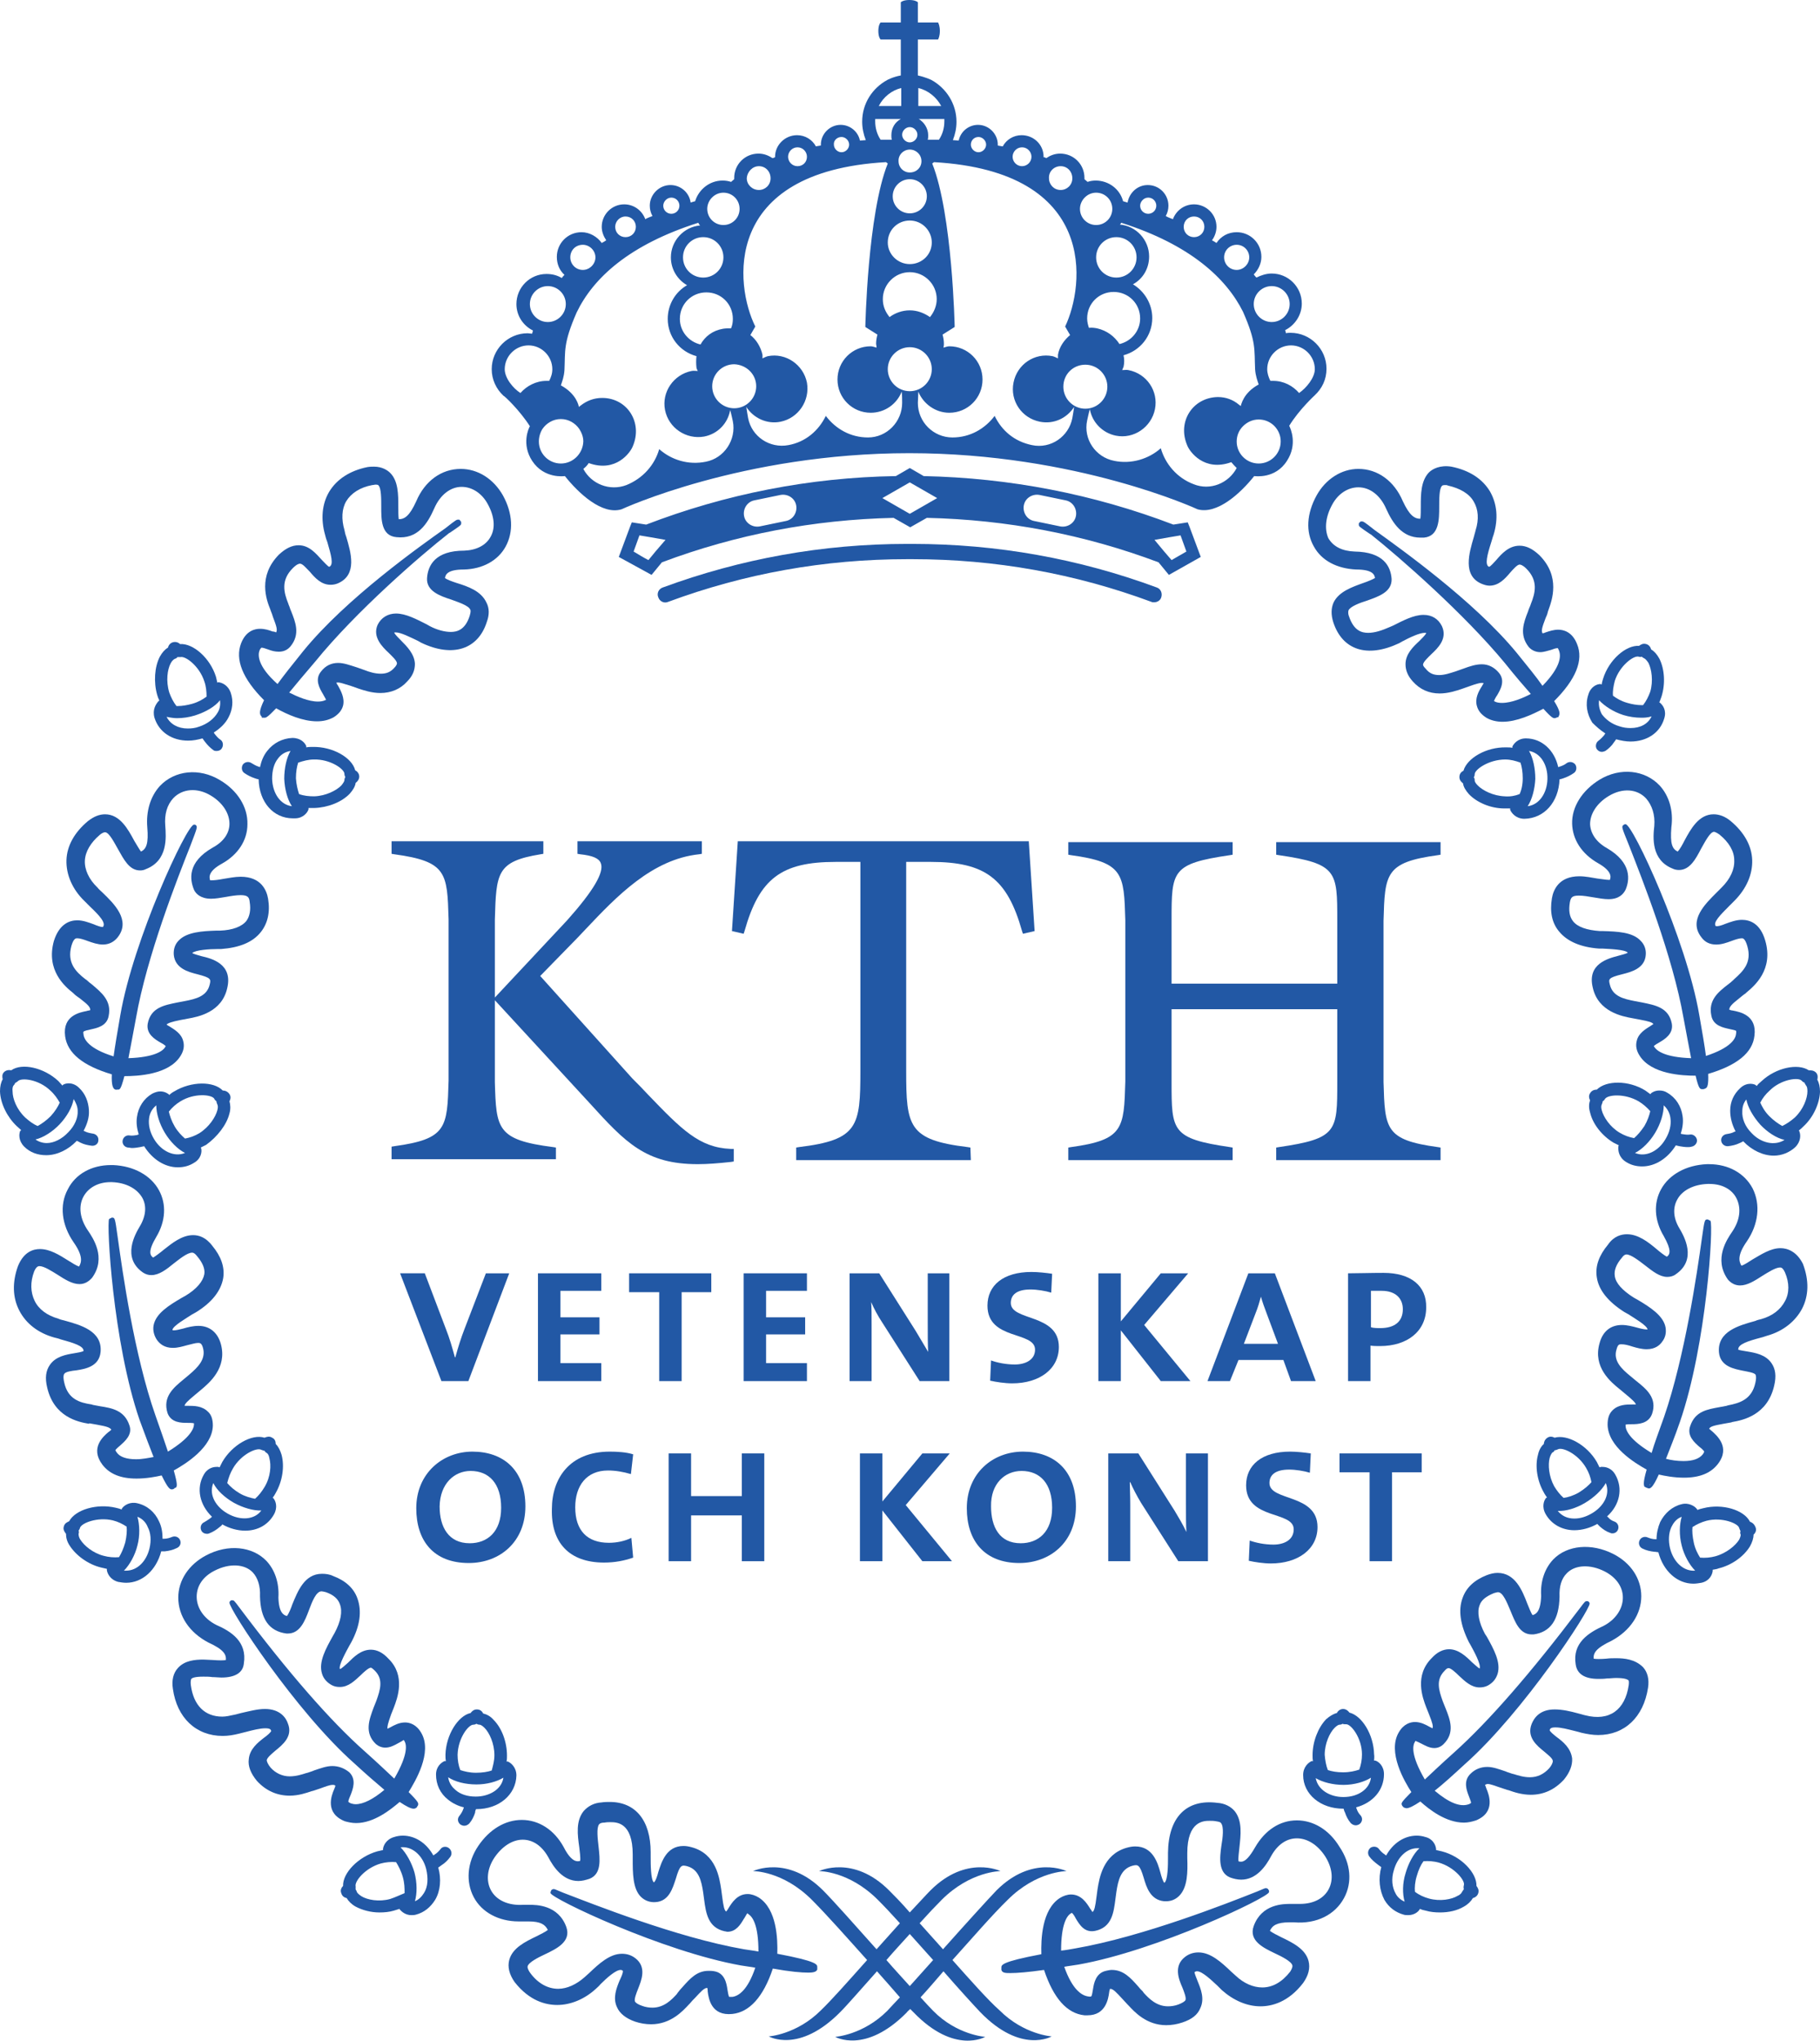 <?xml version="1.0" encoding="utf-8"?>
<svg version="1.1" id="layer" x="0px" y="0px" viewBox="118.4 89.2 405.3 454.346" style="enable-background:new 0 0 652 652;" xmlns="http://www.w3.org/2000/svg">
  <style type="text/css">
	.st0{fill:#2258A5;}
	.st1{fill:#FFFFFF;}
</style>
  <g>
    <g>
      <path class="st1" d="M330.5,525.6c4.4-4.9,9-10.2,12.3-13.4c6.4-6.4,13.1-6.4,13.1-6.4s-7.6-3.7-15.6,4.3 c-2.1,2.2-7,7.6-11.9,13.1c-1.8-2-3.6-4-5.2-5.8c1.8-2,3.5-3.8,4.9-5.2c6.4-6.4,13.1-6.4,13.1-6.4s-7.6-3.7-15.6,4.3 c-1,1-2.6,2.8-4.6,4.9c-1.9-2.2-3.6-3.9-4.6-4.9c-8-8-15.6-4.3-15.6-4.3s6.6-0.1,13.1,6.4c1.4,1.4,3.1,3.2,4.9,5.2 c-1.6,1.8-3.4,3.8-5.2,5.8c-4.9-5.5-9.8-11-11.9-13.1c-8-8-15.6-4.3-15.6-4.3s6.6-0.1,13.1,6.4c3.3,3.3,7.9,8.5,12.3,13.4 c-4.1,4.6-8,9-10.3,11.2c-5.4,5.4-11.6,5.8-11.6,5.8s6.7,3.9,15.9-5.4c1.7-1.7,4.7-5.2,8.2-9.1c1.9,2.1,3.6,4.1,5.1,5.8 c-1.1,1.2-2.1,2.2-2.8,3c-5.4,5.4-11.6,5.8-11.6,5.8s6.7,3.9,15.9-5.4c0.2-0.3,0.5-0.5,0.8-0.8c0.3,0.3,0.6,0.6,0.8,0.8 c9.1,9.4,15.9,5.4,15.9,5.4s-6.3-0.4-11.6-5.8c-0.8-0.8-1.7-1.8-2.8-3c1.5-1.6,3.2-3.6,5.1-5.8c3.4,3.9,6.5,7.3,8.2,9.1 c9.1,9.4,15.9,5.4,15.9,5.4s-6.2-0.4-11.6-5.8C338.5,534.6,334.6,530.2,330.5,525.6z M321,531.4c-1.6-1.8-3.4-3.7-5.2-5.8 c1.7-2,3.5-3.9,5.2-5.8c1.7,1.9,3.5,3.9,5.2,5.8C324.4,527.6,322.6,529.6,321,531.4z" style="fill: rgb(34, 88, 165);"/>
      <path class="st1" d="M152.8,249c1,3.2,3.9,5.1,7.5,5.1c1.1,0,2.1-0.2,3.2-0.5c0.1,0.2,0.3,0.4,0.5,0.7c0.6,0.8,1.2,1.4,1.9,1.9 c0.2,0.2,0.5,0.2,0.8,0.2c0.4,0,0.9-0.2,1.1-0.6c0.4-0.6,0.3-1.5-0.3-1.9c-0.5-0.3-0.9-0.8-1.3-1.3c-0.1-0.1-0.1-0.2-0.2-0.3 c1.4-0.9,2.6-2,3.3-3.4c0.9-1.7,1.1-3.6,0.5-5.4c-0.6-1.8-2-2.3-2.7-2.4c-0.1,0-0.2,0-0.3,0.1c-0.1-0.4-0.2-0.9-0.3-1.3 c-1.3-4.2-5.1-7.5-8-7.3c-0.3-0.3-0.9-0.6-1.6-0.4c-0.7,0.2-1,0.8-1.1,1.2c-0.7,0.4-1.3,1.1-1.8,2c-1.2,2.3-1.4,5.7-0.6,8.5 c0.1,0.4,0.3,0.9,0.5,1.3c-0.1,0-0.2,0.1-0.2,0.1C153.1,246,152.3,247.2,152.8,249z M167.4,245.1c0.1,0.9,0,1.9-0.5,2.7 c-0.8,1.4-2.3,2.6-4.2,3.2c-0.8,0.3-1.6,0.4-2.5,0.4c-2.2,0-3.9-1-4.7-2.6c0.9,0.2,1.8,0.3,2.3,0.3c1.3,0,2.7-0.2,4-0.6 C164.3,247.7,166.3,246.5,167.4,245.1z M156.4,236.9c0.3-0.6,0.7-0.9,0.9-1c0.3-0.1,0.5-0.2,0.6-0.4c0.2,0,0.5,0,0.7,0 c1.1-0.3,4.2,2,5.3,5.4c0.4,1.1,0.5,2.3,0.5,3.4c-0.8,0.6-1.8,1.2-3.2,1.6c-1.1,0.3-2.2,0.5-3.2,0.5c-0.1,0-0.2,0-0.3,0 c-0.7-0.9-1.2-1.9-1.6-3C155.3,240.8,155.7,238.2,156.4,236.9z" style="fill: rgb(34, 88, 165);"/>
      <path class="st1" d="M184.1,271.4c1.8,0,2.8-1.3,3-2c0-0.1,0-0.2,0-0.3c0.3,0,0.7,0,1,0c0.1,0,0.2,0,0.3,0c3-0.1,6.1-1.3,7.9-3.2 c0.7-0.8,1.2-1.6,1.3-2.4c0.3-0.2,0.8-0.7,0.8-1.4c0-0.7-0.5-1.2-0.9-1.4c-0.7-2.8-5-5.3-9.5-5.2c-0.5,0-0.9,0-1.4,0.1 c0-0.1,0-0.2,0-0.3c-0.3-0.7-1.2-1.8-3.1-1.8l0,0c-2.2,0.1-4.2,1.1-5.6,2.9c-0.8,1-1.3,2.2-1.6,3.6c-0.1,0-0.2-0.1-0.3-0.1 c-0.6-0.2-1.1-0.5-1.6-0.8c-0.6-0.4-1.4-0.3-1.9,0.3c-0.4,0.6-0.3,1.5,0.3,1.9c0.7,0.5,1.5,0.9,2.4,1.2c0.3,0.1,0.6,0.2,0.8,0.2 c0.1,5.1,3.3,8.7,7.6,8.7C184,271.4,184.1,271.4,184.1,271.4z M188.3,258.3c3.6-0.1,6.8,2.1,6.8,3.2c0,0.3,0.1,0.5,0.2,0.7 c-0.1,0.2-0.2,0.4-0.2,0.7c0,0.2-0.2,0.6-0.7,1.2c-1.1,1.1-3.4,2.3-6,2.4c-1.2,0-2.3-0.1-3.4-0.5c-0.3-0.9-0.6-2.1-0.7-3.5 c0-1.4,0.2-2.6,0.5-3.5C186,258.6,187.1,258.3,188.3,258.3z M179,262.6c0-1.8,0.4-3.4,1.3-4.5c0.5-0.7,1.4-1.5,2.8-1.7 c-0.9,1.5-1.4,3.9-1.4,6.2c0.1,2.3,0.7,4.6,1.7,6.1C180.9,268.4,179.1,265.9,179,262.6z" style="fill: rgb(34, 88, 165);"/>
      <path class="st1" d="M169.5,337.1c0.3-1,0.2-2,0-2.7c0.2-0.4,0.4-1,0-1.6c-0.4-0.6-1-0.8-1.5-0.8c-2-2.1-7-2.1-10.8,0.2 c-0.4,0.2-0.8,0.5-1.1,0.8c-0.1-0.1-0.1-0.2-0.2-0.2c-0.1-0.1-0.8-0.6-1.8-0.6c-0.6,0-1.2,0.2-1.8,0.5c-1.9,1.1-3.1,3-3.4,5.2 c-0.2,1.3,0,2.6,0.4,3.9c-0.1,0-0.2,0-0.3,0.1c-0.6,0.1-1.2,0.2-1.8,0.1c-0.7-0.1-1.4,0.4-1.5,1.2c-0.1,0.7,0.4,1.4,1.2,1.5 c0.3,0,0.6,0.1,0.9,0.1c0.6,0,1.2-0.1,1.8-0.2c0.3-0.1,0.6-0.1,0.9-0.2c1.8,2.9,4.6,4.7,7.5,4.7c1.3,0,2.5-0.3,3.6-1 c1.6-0.9,1.8-2.5,1.6-3.2c0-0.1-0.1-0.2-0.1-0.2c0.4-0.2,0.8-0.4,1.2-0.6C166.8,342.3,168.9,339.6,169.5,337.1z M158.6,334.4 c3.1-1.9,6.9-1.5,7.5-0.6c0.1,0.3,0.3,0.4,0.5,0.6c0,0.2,0.1,0.5,0.2,0.7c0.1,0.2,0.2,0.6,0,1.3c-0.4,1.5-1.8,3.7-4,5.1 c-1,0.6-2.1,1-3.2,1.2c-0.7-0.6-1.6-1.5-2.3-2.7c-0.7-1.2-1.1-2.4-1.3-3.3C156.7,335.8,157.6,335,158.6,334.4z M152.7,342.8 c-0.9-1.5-1.3-3.1-1.1-4.6c0.1-0.9,0.5-2,1.6-2.9c0,1.8,0.7,4.1,1.9,6.1c1.2,2,2.9,3.7,4.5,4.5 C157.2,346.9,154.3,345.5,152.7,342.8z" style="fill: rgb(34, 88, 165);"/>
      <path class="st1" d="M122.1,339.9c0.3,0.3,0.7,0.6,1,0.9c0,0.1-0.1,0.1-0.2,0.2c-0.3,0.7-0.4,2.2,0.9,3.5c1.3,1.3,3,1.9,4.9,1.9 l0,0c2.4,0,4.9-1.2,6.8-3.2c0.2,0.1,0.5,0.2,0.8,0.4c0.8,0.4,1.7,0.6,2.6,0.7c0,0,0.1,0,0.1,0c0.7,0,1.3-0.5,1.3-1.2 c0.1-0.8-0.5-1.4-1.2-1.5c-0.6-0.1-1.2-0.2-1.8-0.5c-0.1-0.1-0.2-0.1-0.3-0.1c0.8-1.5,1.3-3,1.2-4.6c-0.1-1.9-0.8-3.7-2.2-5 c-0.8-0.8-1.7-1-2.3-1c-0.6,0-1.1,0.2-1.2,0.3c-0.1,0-0.1,0.1-0.2,0.2c-0.3-0.3-0.6-0.7-0.9-1c-3.2-3-8.1-4.1-10.5-2.4 c-0.4-0.1-1.1-0.1-1.6,0.4c-0.5,0.5-0.4,1.1-0.3,1.6c-0.4,0.7-0.6,1.6-0.6,2.7C118.5,334.9,120,337.9,122.1,339.9z M135.7,336.5 c0.1,1.6-0.7,3.4-2.1,4.8c-1.4,1.5-3.2,2.4-4.8,2.4l0,0c-0.9,0-1.8-0.3-2.5-0.8c1.7-0.4,3.8-1.7,5.4-3.4c1.6-1.7,2.8-3.8,3.1-5.6 C135.3,334.7,135.7,335.6,135.7,336.5z M121.4,330.9c0.2-0.2,0.3-0.4,0.4-0.6c0.2-0.1,0.4-0.2,0.6-0.4c0.8-0.8,4.6-0.4,7.2,2.1 c0.9,0.8,1.6,1.8,2.1,2.7c-0.4,0.9-1,1.9-2,3c-1,1-2,1.7-2.9,2.2c-1-0.4-1.9-1.1-2.8-1.9c-1.9-1.8-2.8-4.2-2.8-5.8 C121.1,331.5,121.3,331,121.4,330.9z" style="fill: rgb(34, 88, 165);"/>
      <path class="st1" d="M181.1,413.1c-0.3-1-0.7-1.8-1.3-2.4c0-0.4-0.1-1.1-0.8-1.4c-0.6-0.4-1.2-0.2-1.7,0c-2.8-0.9-7.2,1.6-9.4,5.4 c-0.2,0.4-0.4,0.8-0.6,1.2c-0.1,0-0.2-0.1-0.3-0.1c-0.1,0-0.3,0-0.4,0c-1.1,0-2.2,0.6-2.8,1.7c-1.8,3.1-0.9,6.8,1.8,9.4 c-0.1,0.1-0.1,0.1-0.2,0.2c-0.5,0.4-1,0.7-1.5,1c-0.7,0.3-1,1.1-0.7,1.8c0.2,0.5,0.7,0.8,1.3,0.8c0.2,0,0.3,0,0.5-0.1 c0.8-0.3,1.6-0.8,2.3-1.4c0.3-0.2,0.5-0.4,0.6-0.6c1.6,0.9,3.4,1.4,5.1,1.4c2.8,0,5.1-1.3,6.4-3.6c0.9-1.6,0.4-3-0.1-3.6 c-0.1-0.1-0.1-0.1-0.2-0.1c0.3-0.4,0.5-0.7,0.7-1.1C181.3,419,181.8,415.7,181.1,413.1z M170.3,416.1c1.8-3.1,5.3-4.7,6.3-4.1 c0.3,0.1,0.5,0.2,0.7,0.2c0.1,0.2,0.3,0.4,0.5,0.5c0.2,0.1,0.5,0.5,0.6,1.2c0.4,1.5,0.3,4.1-1.1,6.4c-0.6,1-1.3,1.9-2.1,2.6 c-1-0.2-2.2-0.5-3.4-1.2c-1.2-0.7-2.1-1.5-2.8-2.3C169.3,418.2,169.7,417.1,170.3,416.1z M169.1,426.2c-2.5-1.4-4.3-4.1-3.2-6.8 c0.8,1.6,2.5,3.2,4.6,4.4c2,1.1,4.4,1.8,6.1,1.7C175.1,427.6,171.9,427.8,169.1,426.2z" style="fill: rgb(34, 88, 165);"/>
      <path class="st1" d="M158.5,432.1c-0.3-0.7-1.1-1-1.8-0.7c-0.5,0.2-1.1,0.4-1.8,0.4c-0.1,0-0.2,0-0.3,0c0-1.4-0.2-2.7-0.8-3.9 c-0.9-2-2.6-3.5-4.8-4c-1.6-0.4-2.9,0.4-3.4,1.1c-0.1,0.1-0.1,0.2-0.1,0.3c-0.4-0.2-0.9-0.3-1.3-0.4c-4.2-1-9,0.4-10.4,3 c-0.4,0.2-1,0.4-1.2,1.2c-0.2,0.7,0.2,1.2,0.5,1.6c0,0.8,0.2,1.7,0.8,2.6c1.4,2.2,4.1,4.2,7,4.9c0.4,0.1,0.9,0.2,1.3,0.3 c0,0.1,0,0.2,0,0.3c0.1,0.7,0.7,2.1,2.5,2.6c0.6,0.1,1.2,0.2,1.8,0.2l0,0c3.6,0,6.7-2.8,7.8-7c0,0,0,0,0,0c0.2,0,0.5,0,0.8,0 c0.9-0.1,1.8-0.3,2.6-0.7C158.5,433.6,158.8,432.8,158.5,432.1z M136.3,432c-0.4-0.6-0.4-1.1-0.4-1.3c0.1-0.3,0.1-0.5,0-0.7 c0.1-0.2,0.3-0.4,0.3-0.6c0.3-1.1,3.9-2.5,7.3-1.7c1.2,0.3,2.2,0.8,3.1,1.4c0.1,0.9,0,2.2-0.3,3.5c-0.4,1.4-0.9,2.5-1.4,3.3 c-1.1,0.1-2.3,0-3.4-0.3C139.1,435,137.1,433.3,136.3,432z M151.7,433.9c-0.7,3-2.8,5-5.2,5c-0.1,0-0.3,0-0.5,0 c1.3-1.3,2.5-3.5,3-5.6c0.6-2.2,0.5-4.7,0-6.4c1.3,0.5,2,1.5,2.3,2.3C152,430.5,152.1,432.2,151.7,433.9z" style="fill: rgb(34, 88, 165);"/>
      <path class="st1" d="M224.4,492c0,0,0.1,0,0.1,0c5,0,8.8-3.2,8.9-7.5c0-1.8-1.2-2.8-1.9-3.1c-0.1,0-0.2,0-0.3,0 c0.1-0.4,0.1-0.9,0.1-1.3c0-3-1.1-6.1-3-8c-0.7-0.8-1.5-1.2-2.3-1.4c-0.2-0.4-0.6-0.9-1.4-0.9c-0.7,0-1.1,0.4-1.4,0.8 c-2.8,0.6-5.5,4.9-5.6,9.3c0,0.5,0,0.9,0.1,1.4c-0.1,0-0.2,0-0.3,0c-0.7,0.3-1.9,1.2-1.9,3c0,2.2,0.9,4.2,2.7,5.6 c1,0.8,2.2,1.4,3.5,1.7c0,0.1-0.1,0.2-0.1,0.3c-0.2,0.6-0.5,1.1-0.9,1.6c-0.5,0.6-0.4,1.4,0.2,1.9c0.3,0.2,0.6,0.3,0.9,0.3 c0.4,0,0.8-0.2,1.1-0.5c0.6-0.7,1-1.5,1.3-2.4C224.2,492.5,224.3,492.2,224.4,492z M223.8,473.2L223.8,473.2 c0.3,0,0.5-0.1,0.7-0.2c0.2,0.1,0.4,0.2,0.7,0.2c0.2,0,0.6,0.2,1.1,0.7c1.1,1.1,2.2,3.5,2.2,6.1c0,1.2-0.3,2.3-0.6,3.4 c-0.9,0.3-2.1,0.5-3.5,0.5l0,0c-1.4,0-2.6-0.3-3.5-0.6c-0.4-1-0.6-2.2-0.6-3.4C220.4,476.2,222.7,473.2,223.8,473.2z M218.2,484.9 c1.5,1,3.8,1.6,6.3,1.6c2.3,0,4.5-0.6,6-1.5c-0.4,2.7-3.3,4.2-6.1,4.2h-0.1c-1.8,0-3.4-0.5-4.5-1.5 C219.2,487.2,218.4,486.3,218.2,484.9z" style="fill: rgb(34, 88, 165);"/>
      <path class="st1" d="M216.5,500.9c-0.4,0.5-0.8,0.9-1.3,1.2c-0.1,0.1-0.2,0.1-0.3,0.2c-1.5-2.7-4-4.4-6.8-4.4 c-0.6,0-1.3,0.1-1.9,0.3c-1.8,0.5-2.4,1.9-2.5,2.6c0,0.1,0,0.2,0,0.3c-0.4,0.1-0.9,0.2-1.3,0.3c-4.2,1.2-7.7,4.8-7.6,7.7 c-0.3,0.3-0.7,0.9-0.4,1.6c0.2,0.7,0.7,1,1.2,1.1c0.4,0.7,1.1,1.4,2,1.9c1.5,0.8,3.4,1.3,5.3,1.3c1.1,0,2.2-0.1,3.2-0.4 c0.4-0.1,0.9-0.3,1.3-0.4c0,0.1,0,0.2,0.1,0.2c0.4,0.5,1.3,1.2,2.5,1.2c0.3,0,0.6,0,1-0.1c1.9-0.5,3.3-1.7,4.3-3.3 c1.2-2,1.4-4.7,0.7-7.2c0.2-0.1,0.4-0.3,0.7-0.5c0.8-0.5,1.4-1.1,2-1.9c0.4-0.6,0.3-1.4-0.3-1.9 C217.8,500.2,216.9,500.3,216.5,500.9z M205.3,512c-2.5,0.7-5.1,0.2-6.4-0.6c-0.6-0.4-0.9-0.7-1-0.9c-0.1-0.3-0.2-0.5-0.3-0.6 c0-0.2,0-0.5,0-0.7c-0.3-1.1,2.1-4.1,5.6-5.1c1.1-0.3,2.3-0.4,3.4-0.3c0.5,0.8,1.1,1.9,1.5,3.3c0.4,1.4,0.4,2.6,0.4,3.6 C207.5,511.1,206.5,511.6,205.3,512z M212.8,510.7c-0.5,0.8-1.2,1.5-2,1.8c0.5-1.7,0.5-4.1-0.1-6.4c-0.6-2.1-1.8-4.3-3.1-5.6 c2.5-0.3,4.9,1.7,5.7,4.8C213.8,507.4,213.7,509.3,212.8,510.7z" style="fill: rgb(34, 88, 165);"/>
      <path class="st1" d="M298.4,528.4c0.9,0,1.8-0.1,2-0.7c0-0.1,0-0.2,0-0.3c0,0,0-0.1,0-0.2c0-0.6,0.1-1.3-8.9-3 c0.1-3.3-0.1-9.9-4.1-12.5c-0.8-0.5-1.7-0.8-2.5-0.8c-2.3,0-3.5,1.9-4.3,3.2c-0.1,0.2-0.3,0.5-0.5,0.7c-0.4-0.3-0.6-1.1-0.9-3.5 l-0.2-1.5c-0.4-2.5-1.1-7.8-6.5-9.3c-0.7-0.2-1.3-0.3-1.9-0.3c-3.8,0-4.9,3.6-5.6,5.8c-0.2,0.8-0.6,2.1-1,2.3 c-0.7-0.6-0.7-4.1-0.7-5.6v-1.1c0-7.1-3.4-11.2-9.1-11.2c-0.6,0-1.2,0-1.8,0.1c-1.7,0.1-3,0.8-4,1.9c-1.8,2.2-1.4,5.3-1,8.1 c0.1,0.9,0.3,2.3,0.2,3c-0.2,0.1-0.4,0.1-0.6,0.1c-0.9,0-2-1-3.1-3.2c-2.1-3.8-5.5-6-9.3-6c-3.7,0-7.2,2.1-9.7,5.8 c-2.5,3.7-2.8,8-1,11.4c1.8,3.4,5.6,5.4,10,5.4c0.4,0,0.7,0,1.1,0c0.4,0,0.7,0,1.1,0c2.7,0,3.7,0.7,4.3,1.9 c-0.5,0.4-1.7,1-2.5,1.4c-2.5,1.2-5.4,2.6-6.1,5.3c-0.4,1.5,0,3.2,1.2,4.9c3.3,4.2,6.9,5.1,9.5,5.1c3,0,6.1-1.3,8.6-3.6 c0.3-0.3,0.7-0.6,1-1c1.4-1.4,3.4-3.2,4.5-3.2c0.1,0,0.3,0,0.5,0.2c0.1,0.4-0.4,1.5-0.7,2.1c-0.7,1.7-1.6,3.9-0.6,6 c0.6,1.4,2,2.5,4,3.2c1.2,0.4,2.4,0.6,3.6,0.6c4.4,0,7.1-3,8.4-4.4l0.2-0.2c0.4-0.5,0.8-0.9,1.2-1.3c1.3-1.4,2-2.2,2.7-2.2 c0,0,0,0,0,0c0.1,0.3,0.1,0.6,0.1,0.8c0.2,1.6,0.8,5.5,5.5,5c3.8-0.4,6.9-3.8,9-10.1C294.4,528.2,296.9,528.4,298.4,528.4z M281.5,533.8c-0.4,0-0.7,0-0.7,0c-0.2-0.2-0.3-1.1-0.4-1.6c-0.2-1.4-0.6-3.7-2.9-4.1c-0.5-0.1-0.9-0.1-1.3-0.1 c-2.6,0-4.1,1.7-5.8,3.6c-0.4,0.4-0.7,0.8-1.1,1.3l-0.2,0.3c-1.1,1.2-2.8,3-5.4,3c-0.7,0-1.5-0.1-2.3-0.4c-0.9-0.3-1.5-0.7-1.6-1 c-0.2-0.5,0.3-1.8,0.7-2.8c0.7-1.8,2-4.8-0.6-6.8c-0.9-0.7-1.9-1-3-1c-2.7,0-5.1,2.2-7.3,4.3c-0.3,0.3-0.7,0.6-1,0.9 c-1.8,1.6-3.9,2.6-5.9,2.6c-2.3,0-4.5-1.2-6.2-3.5c-0.3-0.4-0.7-1.1-0.6-1.5c0.2-0.9,2.4-2,3.9-2.7c2.5-1.2,5.9-2.8,4.7-6.1 c-1.8-4.9-6.7-4.9-8.2-4.9c-0.4,0-0.9,0-1.4,0c-3.3,0.2-6-1-7.2-3.3c-1.1-2.1-0.8-4.8,0.8-7.2c1.7-2.5,4-4,6.3-4 c2.3,0,4.3,1.4,5.7,3.9c1.2,2.3,3.3,5.3,6.7,5.3c0.8,0,1.6-0.2,2.5-0.5c2.7-1.1,2.3-4.3,2-7.1c-0.2-1.8-0.5-4.2,0.1-5 c0.1-0.1,0.3-0.4,1.2-0.4c0.5-0.1,0.9-0.1,1.3-0.1c1.4,0,5,0,5,7.2v1c0,3.1,0,6.6,1.8,8.4c0.9,0.9,2.1,1.3,3.3,1.2 c3-0.2,3.8-3.1,4.5-5.2c0.9-3.1,1.3-3.1,2.5-2.8c2.6,0.7,3.2,3.2,3.6,5.9l0.2,1.5c0.4,3.1,0.9,6.3,4.6,7.1c0.2,0,0.4,0.1,0.6,0.1 l0,0c1.9,0,2.9-1.6,3.6-2.8c0.3-0.4,0.7-1.2,0.8-1.3c0,0,0.1,0,0.3,0.2c0.9,0.6,2.2,2.4,2.2,8.3c-1-0.2-2-0.3-3.2-0.5 c-15-2.6-34-10.2-40.3-12.6c-1.9-0.8-1.9-0.8-2.1-0.8c-0.2,0-0.4,0.1-0.5,0.2l0,0c0,0.1-0.1,0.1-0.1,0.2c0,0.1,0,0.1-0.1,0.2 c0,0.1,0,0.2,0,0.3c0.4,1.3,25,13,42.4,16.1c1.1,0.2,2.2,0.3,3.2,0.5C284.9,532.3,282.9,533.6,281.5,533.8z" style="fill: rgb(34, 88, 165);"/>
      <path class="st1" d="M176.4,248.4l0.3,0.4l0,0.2h0.6c0.3,0,0.6,0,2.6-2.1c2.5,1.4,5.9,2.9,9.1,2.9c1.4,0,2.6-0.3,3.7-0.9 c1.1-0.7,1.8-1.5,2.1-2.6c0.4-1.7-0.5-3.3-1.1-4.4c-0.1-0.2-0.3-0.4-0.4-0.7c0.6-0.2,1.8,0.3,3.2,0.7l1.7,0.6c1.2,0.4,3,1,4.9,1 c2.4,0,4.5-0.9,6-2.6c1.2-1.2,1.7-2.5,1.7-3.9c-0.1-2.2-1.8-3.9-3.1-5.2c-0.5-0.5-1.3-1.3-1.5-1.7c0-0.1,0.1-0.1,0.3-0.1 c1.2,0,3.3,1.1,5,1.9l0.7,0.4c7.1,3.4,12.7,1.4,14.6-4.6c0.6-1.6,0.6-3.1-0.1-4.4c-1.2-2.5-4-3.5-6.6-4.3 c-0.9-0.3-2.1-0.7-2.6-1.1c0.1-0.8,0.6-1.9,4.2-1.9c4.2-0.1,7.6-2,9.3-5.1c1.8-3.3,1.6-7.4-0.6-11.4c-2.1-3.7-5.6-5.9-9.4-5.9 c-4.3,0-8,2.7-9.9,7.2c-1.5,3.3-2.6,4-3.9,4c-0.1-0.6-0.1-1.9-0.1-2.8c0-2.7,0-5.7-1.8-7.5c-0.6-0.6-1.8-1.4-3.6-1.4 c-0.4,0-0.9,0-1.5,0.1c-3.9,0.8-6.8,2.7-8.5,5.5c-1.6,2.7-1.9,6.1-0.9,9.6c0.1,0.5,0.3,1.1,0.5,1.6c0.8,2.8,1.5,5.1,0.4,5.5 c-0.3-0.1-1.1-1-1.6-1.5c-1.3-1.4-2.8-3.3-5.2-3.3c-1.5,0-2.9,0.7-4.4,2.1c-4.7,4.8-2.8,10-1.9,12.2l0.1,0.3 c0.2,0.5,0.4,1,0.5,1.4c0.8,2.1,1,2.8,0.7,3.4c-0.2-0.1-0.5-0.2-0.8-0.2c-0.8-0.3-1.7-0.6-2.8-0.6c-1.1,0-3.1,0.4-4.2,3.2 c-1.4,3.6,0.3,7.9,5.1,12.7C176,247.6,176.3,248.1,176.4,248.4z M176.2,234c0.2-0.5,0.4-0.5,0.4-0.6c0.4,0,0.9,0.2,1.5,0.4 c0.8,0.3,1.5,0.5,2.4,0.5c1.3,0,2.1-0.6,2.6-1.2c2.2-2.7,1.1-5.4,0.1-7.9c-0.2-0.4-0.3-0.9-0.5-1.3l-0.1-0.3c-1-2.5-1.7-5.2,1-7.9 c0.9-0.9,1.4-1,1.6-1c0.6,0,1.4,1,2.2,1.8c1.1,1.3,2.5,2.9,4.6,2.9c0.6,0,1.1-0.1,1.6-0.3c4.5-1.9,2.9-7,1.9-10.4 c-0.2-0.5-0.3-1-0.4-1.5c-0.7-2.4-0.6-4.7,0.4-6.4c1.1-1.8,3.1-3.1,5.8-3.6c0.3,0,0.5-0.1,0.7-0.1c0.5,0,0.7,0.1,0.7,0.2 c0.6,0.6,0.6,3,0.6,4.6c0,2.8-0.1,6.6,3.4,6.9c4.7,0.5,6.9-3,8.4-6.4c1.3-3,3.6-4.8,6.1-4.8c2.3,0,4.5,1.4,5.8,3.8 c1.5,2.7,1.8,5.4,0.6,7.4c-1,1.8-3.1,2.9-5.8,3c-6.5,0-8.1,3.3-8.3,6.1c-0.2,2.9,2.9,4,5.4,4.8c1.6,0.6,3.8,1.3,4.2,2.2 c0.1,0.1,0.2,0.4-0.1,1.4c-1,3.2-2.9,3.6-4.2,3.6c-1.3,0-3-0.4-4.7-1.3l-0.7-0.4c-2.2-1.1-4.6-2.4-6.8-2.4c-1.8,0-3.3,0.9-4.1,2.5 c-1.2,2.7,1,4.9,2.5,6.3c0.7,0.7,1.8,1.7,1.8,2.3c0,0.2-0.2,0.6-0.6,1c-0.8,0.9-1.7,1.3-3,1.3c-1.3,0-2.6-0.4-3.6-0.8l-1.7-0.6 c-1.6-0.5-2.9-1-4.2-1c-1.5,0-2.8,0.6-3.8,1.9c-1.5,1.8-0.3,3.8,0.4,5c0.2,0.4,0.6,1,0.7,1.3c0,0-0.1,0.1-0.2,0.1 c-0.4,0.2-1,0.3-1.6,0.3c-2.1,0-4.6-1.1-6.4-2c1.4-1.7,3.3-4,5.8-6.9c9-11.1,23.4-23.6,29.8-28.6l0.2-0.1c2.5-1.7,2.5-1.7,2.5-2.1 l0-0.3l-0.4-0.5h-0.3c-0.3,0-0.4,0-2.8,1.9c-5.5,3.9-22.1,15.6-31.7,27.4c-2.5,3.1-4.4,5.5-5.7,7.3 C175.7,237.5,175.8,235,176.2,234z" style="fill: rgb(34, 88, 165);"/>
      <path class="st1" d="M197.7,495.1L197.7,495.1c4,0,7.7-3,9.7-4.7c1.5,1,2.5,1.5,3.1,1.5c0.5,0,0.7-0.3,0.8-0.4c0,0,0,0,0-0.1 c0.1-0.1,0.2-0.2,0.2-0.3c0.1-0.4,0.2-0.6-2.1-2.9c1.4-2.3,5.4-8.8,2.8-13.2c-1.1-1.9-2.6-2.3-3.6-2.3c-1.3,0-2.4,0.6-3.3,1.1 c-0.2,0.1-0.4,0.2-0.6,0.3c-0.1-0.5,0.1-1.2,0.8-3.2l0.6-1.5c0.8-2.1,2.7-7.1-1.2-10.9c-1.2-1.3-2.5-2-3.9-2 c-2.2,0-3.8,1.6-5.1,2.9c-0.6,0.5-1.5,1.4-1.8,1.4c-0.4-0.7,1.5-4.1,2.1-5.2l0.4-0.7c2-3.7,2.4-7,1.4-9.8c-0.8-2.3-2.7-4-5.4-5 c-0.8-0.4-1.7-0.5-2.5-0.5c-3.9,0-5.4,3.9-6.6,6.8c-0.3,0.9-0.8,2.1-1.2,2.6c-0.8-0.2-1.8-0.8-1.9-4.1c0.2-3.3-0.8-6.2-2.7-8.2 c-3.1-3.2-8.5-3.8-13.4-1.2c-3.8,2-6.2,5.5-6.2,9.4c0,4.1,2.5,7.8,6.7,10c3.5,1.6,4,2.7,3.9,3.9c-0.4,0.1-1.6,0.1-2.8,0 c-0.7,0-1.5-0.1-2.2-0.1c-1.9,0-4.2,0.2-5.7,1.9c-1,1.1-1.4,2.7-1.1,4.6c0.9,6.5,5.2,10.5,11.1,10.5c1.2,0,2.4-0.2,3.6-0.5 c0.5-0.1,1.1-0.3,1.6-0.4c1.5-0.4,3.1-0.8,4.3-0.8c1.1,0,1.2,0.3,1.3,0.6c-0.1,0.3-1,1.1-1.6,1.5c-1.4,1.1-3.2,2.5-3.4,4.8 c-0.2,1.5,0.4,3.1,1.8,4.8c2,2.2,4.5,3.3,7.3,3.3c2,0,3.7-0.6,4.9-1l0.4-0.1c0.5-0.2,1-0.3,1.5-0.5c1.1-0.4,2.1-0.8,2.8-0.8 c0.2,0,0.4,0,0.6,0.2c-0.1,0.3-0.2,0.6-0.3,0.8c-0.6,1.4-2.1,5.3,2.4,7.1C195.9,494.9,196.8,495.1,197.7,495.1z M192.4,482.4 c-1.3,0-2.6,0.5-4.1,1c-0.4,0.2-0.9,0.3-1.4,0.5l-0.4,0.1c-0.9,0.3-2.2,0.7-3.6,0.7c-1.6,0-3.1-0.7-4.2-1.9 c-0.6-0.7-0.9-1.4-0.9-1.7c0.1-0.6,1.1-1.4,1.9-2.1c1.6-1.3,4-3.2,2.8-6.1c-0.4-1.2-1.7-3.2-5.1-3.2c-1.7,0-3.5,0.5-5.3,0.9 c-0.5,0.1-1,0.3-1.6,0.4c-0.9,0.2-1.8,0.4-2.6,0.4c-3.9,0-6.4-2.5-7-7c-0.1-0.7,0-1.2,0.1-1.4c0.2-0.2,0.7-0.5,2.7-0.5 c0.7,0,1.3,0,2,0.1c0.7,0,1.4,0.1,2,0.1c3.1,0,4.8-1.1,5-3.1c0.8-4.9-2.9-7.2-6.1-8.6c-2.8-1.4-4.4-3.8-4.4-6.3 c0-2.4,1.4-4.5,4-5.8c3.3-1.7,6.7-1.5,8.5,0.4c1.1,1.2,1.7,3,1.6,5.3c0.1,5,2,7.8,5.9,8.3l0.3,0c2.7,0,3.8-2.8,4.7-5.2 c0.7-1.9,1.6-4.2,2.8-4.2c0.2,0,0.6,0.1,1,0.2c1.7,0.6,2.7,1.5,3.1,2.7c0.6,1.6,0.2,3.8-1.2,6.4l-0.4,0.7 c-1.5,2.7-3.2,5.7-2.4,8.3c0.3,1.1,1.1,2,2.2,2.6c0.6,0.3,1.1,0.4,1.8,0.4c1.9,0,3.3-1.4,4.6-2.6c0.7-0.7,1.8-1.7,2.3-1.7 c0.1,0,0.4,0.2,0.9,0.7c1.9,1.9,1.2,4.2,0.3,6.7l-0.6,1.5c-1,2.7-2.1,5.6,0.5,8.1c0.6,0.5,1.3,0.8,2.1,0.8l0,0c1.1,0,2-0.5,2.9-1 c0.4-0.2,1.1-0.6,1.2-0.7c0,0,0.1,0.1,0.2,0.3c0.4,0.7,0.9,2.8-2.3,8.3c-1.6-1.5-3.7-3.5-6.5-6c-7.7-6.8-17.1-17.6-28-32.1 c-1.2-1.6-1.2-1.6-1.6-1.6c-0.1,0-0.2,0-0.2,0c-0.2,0.1-0.4,0.3-0.4,0.5c-0.2,1.3,14.7,24.2,27.8,35.8c2.6,2.4,4.8,4.3,6.7,5.9 c-2.5,2.1-4.7,3.2-6.4,3.2c-0.4,0-0.8-0.1-1.1-0.2c-0.4-0.2-0.5-0.3-0.5-0.3c-0.1-0.3,0.3-1.1,0.5-1.6c0.5-1.3,1.3-3.4-0.3-5 C195.1,482.9,193.8,482.4,192.4,482.4z" style="fill: rgb(34, 88, 165);"/>
      <path class="st1" d="M138.3,406.1c0.6,0.1,1.2,0.2,1.7,0.3c2.2,0.4,2.8,0.6,3.2,1.1c-0.2,0.2-0.4,0.4-0.6,0.5 c-1.2,1-4.2,3.6-1.4,7.3c1.6,2.1,4.1,3.1,7.6,3.1c2.2,0,4.3-0.4,5.6-0.7c1.5,3.1,1.9,3.1,2.3,3.1c0.2,0,0.5-0.1,0.6-0.3l0.3-0.1 c0.2-0.3,0.4-0.6-0.5-3.8c2.7-1.5,8.6-5.2,8.7-10c0-1.3-0.3-2.4-1.1-3.1c-1.3-1.3-3.1-1.3-4.4-1.3c-0.2,0-0.5,0-0.8,0 c0.1-0.5,0.6-1,2.4-2.5l1.2-1c1.9-1.6,5.9-4.9,4.5-10.2c-0.7-2.6-2.5-4.1-5-4.1c-1.2,0-2.4,0.3-3.4,0.6c-0.8,0.2-1.6,0.4-2.1,0.4 c-0.2,0-0.2,0-0.3-0.1c0.1-0.9,3.1-2.6,4.3-3.4l0.9-0.5c3.6-2.2,5.6-4.8,6.1-7.6c0.4-2.5-0.5-4.9-2.4-7.2c-1.5-2-3.1-2.4-4.3-2.4 c-2.5,0-4.7,1.8-6.6,3.3c-0.7,0.6-1.8,1.4-2.3,1.7c-0.7-0.5-1.2-1.4,0.7-4.6c2.1-3.5,2.3-7.3,0.6-10.4c-1.8-3.3-5.6-5.4-10.2-5.6 l-0.5,0c-4.3,0-7.9,2-9.6,5.4c-1.9,3.5-1.4,7.9,1.3,11.8c2.1,3,1.8,4.4,1.2,5.4c-0.6-0.2-1.7-0.9-2.5-1.4c-1.9-1.2-4-2.5-6.2-2.5 c-1.5,0-3.6,0.6-4.9,3.8c-1.3,3.6-1.2,7,0.3,9.9c1.5,2.9,4.2,5,7.8,6c0.4,0.1,0.9,0.2,1.4,0.4c2.9,0.8,5.2,1.5,5.1,2.6 c-0.3,0.2-1.4,0.4-2.1,0.5c-1.8,0.3-4.1,0.7-5.4,2.6c-0.9,1.3-1.1,2.9-0.6,5c1.5,6.6,6.9,7.7,9.3,8.1L138.3,406.1z M132.7,397 c-0.3-1.3-0.1-1.8,0-1.9c0.3-0.5,1.7-0.7,2.7-0.8c1.9-0.3,5.1-0.8,5.4-4.1c0.4-4.7-4.5-6-8.1-7c-0.4-0.1-0.9-0.2-1.3-0.4 c-2.5-0.7-4.4-2.1-5.3-4c-0.9-1.9-1-4.1-0.1-6.5c0.5-1.2,1-1.2,1.2-1.2c1,0,2.7,1.1,4,1.9c1.7,1.1,3.3,2.1,4.9,2.1 c1.1,0,2-0.5,2.8-1.4c3.3-4.5,0.1-9-0.9-10.5c-1.8-2.6-2.2-5.4-1-7.6c1.1-2,3.3-3.2,6-3.2h0.3c3.1,0.1,5.6,1.4,6.8,3.5 c1,1.8,0.8,4.1-0.6,6.4c-1,1.7-4,6.9,0.7,10.2c0.6,0.4,1.2,0.6,1.9,0.6l0,0c1.7,0,3.3-1.2,5-2.6c1.3-1,3-2.4,4.1-2.4 c0.1,0,0.5,0,1.1,0.8c1.2,1.4,1.8,2.8,1.6,4c-0.3,1.6-1.7,3.3-4.2,4.8l-0.9,0.5c-2.7,1.6-5.7,3.4-6.2,6.1 c-0.2,1.1,0.1,2.3,0.8,3.3c0.6,0.8,1.6,1.7,3.5,1.7c1.1,0,2.1-0.3,3.2-0.6c0.9-0.2,1.8-0.5,2.4-0.5c0.4,0,0.8,0,1.1,1.1 c0.7,2.5-1.1,4.3-3.1,6l-1.2,1c-2.3,1.9-4.7,3.9-3.6,7.5c0.8,2.2,3.1,2.2,4.5,2.2c0.4,0,1.1,0,1.4,0.1c0,0.1,0,0.1,0,0.2 c0,1-0.9,3.1-5.8,6.1c-0.7-2.1-1.6-4.7-2.8-8.1c-4.7-13.4-7.3-31.8-8.4-39.7c-0.6-4.3-0.6-4.3-1.3-4.3l-0.6,0.3 c-0.6,0.9,0.8,27.4,6.8,44.8c1.3,3.5,2.3,6.2,3.1,8.2c-1.1,0.2-2.5,0.5-3.9,0.5c-2.1,0-3.6-0.5-4.3-1.5c-0.3-0.4-0.3-0.5-0.3-0.5 c0.1-0.3,0.8-0.8,1.1-1.1c1-0.9,2.8-2.4,2-4.5c-1.1-3.3-3.9-3.8-6.5-4.2c-0.5-0.1-1.1-0.2-1.6-0.3l-0.3-0.1 C136.1,401.5,133.5,400.7,132.7,397z" style="fill: rgb(34, 88, 165);"/>
      <path class="st1" d="M134.7,310.3l0.2,0.2c0.4,0.4,0.9,0.7,1.3,1c1.8,1.4,2.3,1.9,2.3,2.6c-0.2,0.1-0.6,0.1-0.8,0.2 c-1.5,0.3-5.4,1-4.8,5.6c0.5,3.8,4,6.6,10.4,8.5c-0.1,2.5,0.3,2.9,0.4,3.1c0.1,0.2,0.5,0.4,0.7,0.3c0.1,0,0.1,0,0.2,0 c0.5,0,0.7,0,1.5-3c2.9,0,9.9-0.3,12.5-4.5c0.7-1.1,0.9-2.2,0.6-3.3c-0.4-1.7-2-2.6-3.1-3.3c-0.2-0.1-0.4-0.2-0.6-0.4 c0.3-0.3,1.1-0.6,3.1-1l1.6-0.3c2.3-0.4,7.6-1.4,8.8-6.8c1.3-5.4-3.5-6.6-5.7-7.1c-0.7-0.2-1.8-0.5-2.1-0.7c0,0,0,0,0,0 c0.7-0.7,3.9-0.9,5.6-0.9l0.8,0c4.1-0.3,7.1-1.5,8.9-3.8c1.5-1.9,2.1-4.4,1.6-7.4c-0.3-1.8-1.5-4.9-6.1-4.9c-1.3,0-2.7,0.3-4,0.5 c-1,0.2-1.9,0.3-2.6,0.3c-0.1,0-0.2,0-0.2,0c-0.3-0.8-0.3-2.1,2.6-3.7c3.6-2,5.7-5.2,5.7-8.8c0.1-3.8-2.2-7.5-6.1-9.8 c-4.6-2.8-10.1-2.2-13.4,1.3c-2.1,2.3-3.1,5.6-2.8,9.2c0.3,3.6-0.2,4.8-1.4,5.4c-0.4-0.5-1-1.6-1.5-2.4c-1.4-2.6-3.2-5.9-6.5-5.9 c-1.3,0-2.5,0.5-3.8,1.5c-3,2.5-4.7,5.5-4.8,8.7s1.3,6.5,4,9.1c0.4,0.4,0.8,0.8,1.2,1.2c2.1,2,3.7,3.7,2.9,4.6 c-0.5,0-1.3-0.3-2-0.6c-1.1-0.4-2.4-0.9-3.7-0.9c-1.7,0-4,0.8-5.2,4.6C128.6,305.2,132.8,308.8,134.7,310.3z M134.3,299.8 c0.5-1.7,1-1.7,1.3-1.7c0.6,0,1.5,0.3,2.3,0.6c1.1,0.4,2.3,0.8,3.4,0.8l0,0c1.4,0,2.5-0.6,3.3-1.6c3-3.8-0.8-7.5-3.4-10 c-0.4-0.4-0.8-0.7-1.1-1.1c-1.9-1.8-2.9-4-2.8-6c0.1-2,1.3-4,3.3-5.7c0.7-0.6,1.1-0.6,1.2-0.6c0.9,0,2.1,2.4,2.9,3.8 c1.3,2.3,2.5,4.7,4.9,4.7l0,0c0.5,0,0.9-0.1,1.3-0.3c4.9-1.9,4.5-7,4.3-9.7c-0.2-2.5,0.4-4.6,1.8-6.1c2-2.1,5.3-2.4,8.3-0.6 c2.7,1.6,4.2,4,4.2,6.3c0,2.1-1.3,4-3.7,5.3c-5.8,3.3-5.1,7.2-4.2,9.4c0.4,0.9,1.5,2,3.8,2c1,0,2.1-0.2,3.3-0.4 c1.1-0.2,2.3-0.4,3.3-0.4c1.6,0,1.9,0.5,2,1.5c0.3,1.8,0,3.2-0.7,4.2c-1,1.3-3.1,2.1-5.9,2.2l-0.8,0c-3.1,0.1-6.6,0.3-8.4,2.2 c-0.8,0.8-1.2,1.9-1.1,3.2c0.3,3,3.2,3.8,5.2,4.3c3.1,0.8,3.1,1.1,2.8,2.3c-0.6,2.6-3,3.2-5.6,3.7l-1.6,0.3 c-2.9,0.6-5.9,1.1-6.6,4.7c-0.4,2.3,1.6,3.5,2.8,4.2c0.4,0.2,0.9,0.5,1.2,0.8c0,0,0,0.1-0.1,0.2c-0.5,0.9-2.4,2.3-8.2,2.5 c0.4-2.2,1-5.1,1.7-9c2.4-13.7,9.2-31,12.1-38.3c1.6-4.2,1.6-4.2,1.2-4.6c-0.1-0.1-0.3-0.1-0.4-0.1c-1.6,0-13.5,25.6-16.4,42.4 c-0.7,4-1.2,7-1.5,9.2c-5.5-1.7-6.6-3.8-6.7-4.9c-0.1-0.5,0-0.6,0-0.6c0.2-0.2,1.1-0.4,1.6-0.5c1.3-0.3,3.6-0.7,4-3 c0.7-3.4-1.6-5.2-3.7-7c-0.4-0.3-0.8-0.6-1.2-1l-0.3-0.2C135.2,305.5,133.3,303.5,134.3,299.8z" style="fill: rgb(34, 88, 165);"/>
      <path class="st1" d="M475.9,252.5c-0.1,0.1-0.1,0.1-0.2,0.3c-0.4,0.5-0.8,0.9-1.3,1.3c-0.6,0.4-0.8,1.3-0.4,1.9 c0.3,0.4,0.7,0.6,1.1,0.6c0.3,0,0.5-0.1,0.8-0.2c0.7-0.5,1.4-1.1,1.9-1.9c0.2-0.3,0.4-0.5,0.5-0.7c1.1,0.3,2.2,0.5,3.2,0.5 c3.7,0,6.6-2,7.5-5.1c0.6-1.8-0.3-3-0.9-3.5c-0.1-0.1-0.1-0.1-0.2-0.1c0.2-0.4,0.3-0.8,0.5-1.3c0.9-2.8,0.7-6.2-0.5-8.5 c-0.5-0.9-1.1-1.6-1.8-2c-0.1-0.4-0.4-1-1.1-1.2c-0.7-0.2-1.2,0.1-1.6,0.4c-2.9-0.2-6.7,3.1-8,7.3c-0.1,0.4-0.3,0.9-0.3,1.3 c-0.1,0-0.2-0.1-0.3-0.1c-0.8,0-2.2,0.6-2.7,2.4c-0.7,2.1-0.3,4.3,0.9,6.2C473.8,250.9,474.8,251.8,475.9,252.5z M478,240.8 c1.1-3.4,4.2-5.7,5.3-5.4c0.3,0.1,0.5,0.1,0.7,0c0.2,0.2,0.4,0.3,0.6,0.4c0.2,0.1,0.5,0.4,0.9,1c0.7,1.4,1.1,4,0.4,6.4 c-0.4,1.1-0.9,2.1-1.6,3c-0.1,0-0.2,0-0.3,0c-1,0-2.2-0.2-3.2-0.5c-1.4-0.4-2.4-1-3.2-1.6C477.5,243.1,477.7,242,478,240.8z M474.5,245.1c1.2,1.3,3.2,2.6,5.4,3.3c1.3,0.4,2.7,0.6,4,0.6c0.5,0,1.4,0,2.3-0.3c-0.8,1.7-2.5,2.6-4.7,2.6 c-0.8,0-1.6-0.1-2.5-0.4c-1.7-0.5-3-1.5-3.9-2.7C474.8,247.6,474.3,246.5,474.5,245.1z" style="fill: rgb(34, 88, 165);"/>
      <path class="st1" d="M465.7,262.7c0.2,0,0.5-0.1,0.8-0.2c0.9-0.3,1.7-0.7,2.4-1.2c0.6-0.4,0.7-1.3,0.3-1.9 c-0.5-0.6-1.3-0.7-1.9-0.3c-0.5,0.4-1,0.6-1.6,0.8c-0.1,0-0.2,0.1-0.3,0.1c-0.8-3.7-3.6-6.4-7.2-6.4c-1.8,0-2.7,1.2-3,1.8 c0,0.1,0,0.2,0,0.3c-0.4-0.1-0.9-0.1-1.4-0.1c-4.4-0.1-8.7,2.4-9.5,5.2c-0.4,0.2-0.9,0.6-0.9,1.4c0,0.7,0.4,1.1,0.8,1.4 c0.1,0.8,0.6,1.6,1.3,2.4c1.8,1.9,4.9,3.2,7.9,3.2c0.1,0,0.2,0,0.3,0c0.4,0,0.7,0,1,0c0,0.1,0,0.2,0,0.3c0.3,0.7,1.2,1.9,3,2 c0,0,0.2,0,0.2,0C462.3,271.4,465.5,267.8,465.7,262.7z M453.5,266.5c-2.6-0.1-4.9-1.3-6-2.4c-0.5-0.5-0.7-0.9-0.7-1.1 c0-0.3,0-0.5-0.2-0.7c0.1-0.2,0.2-0.4,0.2-0.7c0-1.1,3.2-3.3,6.8-3.3c1.2,0,2.3,0.3,3.4,0.7c0.3,0.9,0.5,2.1,0.5,3.5 c0,1.4-0.3,2.7-0.7,3.5C455.8,266.4,454.7,266.6,453.5,266.5z M458.6,268.7c1-1.5,1.6-3.9,1.7-6.1c0-2.3-0.5-4.7-1.4-6.2 c2.5,0.4,4.2,3,4.1,6.3C462.9,265.9,461.1,268.4,458.6,268.7z" style="fill: rgb(34, 88, 165);"/>
      <path class="st1" d="M480.5,347.9c1.1,0.7,2.3,1,3.6,1c2.9,0,5.7-1.8,7.5-4.7c0.2,0.1,0.5,0.1,0.8,0.2c0.6,0.1,1.2,0.2,1.8,0.2 c0.3,0,0.6,0,0.9-0.1c0.7-0.1,1.3-0.8,1.2-1.5c-0.1-0.7-0.8-1.3-1.5-1.2c-0.6,0.1-1.2,0-1.8-0.1c-0.1,0-0.2,0-0.3-0.1 c0.4-1.3,0.6-2.6,0.4-3.9c-0.3-2.2-1.5-4.1-3.4-5.2c-0.6-0.4-1.2-0.5-1.8-0.5c-1,0-1.7,0.5-1.8,0.6c-0.1,0.1-0.1,0.2-0.2,0.2 c-0.4-0.3-0.7-0.5-1.1-0.8c-3.7-2.3-8.7-2.3-10.8-0.2c-0.4,0-1.1,0.1-1.5,0.8c-0.4,0.6-0.2,1.2,0,1.6c-0.3,0.8-0.3,1.7,0,2.7 c0.6,2.6,2.7,5.2,5.2,6.7c0.4,0.2,0.8,0.4,1.2,0.6c0,0.1-0.1,0.1-0.1,0.2C478.7,345.4,478.9,346.9,480.5,347.9z M490.4,338.2 c0.2,1.5-0.2,3.1-1.1,4.6c-1.6,2.8-4.5,4.1-6.8,3.1c1.6-0.8,3.3-2.5,4.5-4.5c1.2-2,1.9-4.3,1.9-6.1 C489.9,336.2,490.3,337.3,490.4,338.2z M475.1,336.4c-0.2-0.7-0.1-1.1,0-1.3c0.1-0.2,0.2-0.5,0.2-0.7c0.2-0.1,0.4-0.3,0.5-0.5 c0.6-1,4.4-1.3,7.5,0.5c1,0.6,1.9,1.4,2.6,2.2c-0.2,0.9-0.6,2.1-1.3,3.3c-0.8,1.2-1.6,2.1-2.3,2.7c-1.1-0.2-2.2-0.6-3.2-1.2 C476.9,340.1,475.5,337.9,475.1,336.4z" style="fill: rgb(34, 88, 165);"/>
      <path class="st1" d="M509.6,331c-0.1-0.1-0.1-0.1-0.2-0.2c-0.1-0.1-0.6-0.3-1.2-0.3c-0.6,0-1.5,0.2-2.3,1c-1.4,1.3-2.2,3-2.2,5 c0,1.5,0.4,3.1,1.2,4.6c-0.1,0-0.2,0.1-0.3,0.1c-0.5,0.3-1.1,0.4-1.7,0.5c-0.7,0.1-1.3,0.7-1.2,1.5c0.1,0.7,0.7,1.2,1.4,1.2 c0,0,0.1,0,0.1,0c0.9-0.1,1.8-0.3,2.6-0.7c0.3-0.1,0.6-0.3,0.8-0.4c1.9,2,4.4,3.2,6.8,3.2c1.8,0,3.5-0.7,4.8-1.9 c1.3-1.3,1.2-2.8,0.9-3.5c0-0.1-0.1-0.1-0.1-0.2c0.4-0.3,0.7-0.6,1-0.9c2.2-2,3.6-5.1,3.7-7.7c0-1.1-0.2-2-0.6-2.7 c0.1-0.4,0.2-1.1-0.3-1.6c-0.5-0.5-1.1-0.5-1.6-0.5c-2.4-1.6-7.3-0.6-10.5,2.4C510.2,330.3,509.9,330.6,509.6,331z M508.4,341.4 c-1.4-1.4-2.1-3.2-2-4.8c0-1,0.3-1.9,0.9-2.6c0.3,1.7,1.5,3.8,3.1,5.6c1.6,1.7,3.6,3,5.4,3.4C513.6,344.4,510.5,343.7,508.4,341.4 z M519.6,329.8c0.2,0.2,0.4,0.4,0.6,0.4c0.1,0.2,0.2,0.4,0.4,0.7c0.2,0.2,0.3,0.6,0.3,1.3c0,1.5-0.9,4-2.8,5.8 c-0.9,0.8-1.8,1.4-2.8,1.9c-0.9-0.5-1.9-1.2-2.9-2.2c-1-1-1.6-2.1-2-3c0.5-1,1.2-1.9,2.1-2.7C515,329.5,518.9,329,519.6,329.8z" style="fill: rgb(34, 88, 165);"/>
      <path class="st1" d="M478.1,417.5c-0.6-1.1-1.7-1.7-2.8-1.7c-0.1,0-0.3,0-0.4,0c-0.1,0-0.2,0.1-0.3,0.1c-0.2-0.4-0.4-0.8-0.6-1.2 c-2.2-3.8-6.6-6.2-9.4-5.4c-0.4-0.2-1-0.4-1.6,0c-0.6,0.4-0.8,1-0.8,1.4c-0.6,0.5-1.1,1.4-1.3,2.4c-0.7,2.5-0.2,5.8,1.3,8.4 c0.2,0.4,0.5,0.8,0.7,1.1c-0.1,0.1-0.2,0.1-0.2,0.1c-0.5,0.6-1,2-0.1,3.6c1.3,2.3,3.7,3.6,6.4,3.6c1.7,0,3.5-0.5,5.1-1.4 c0.2,0.2,0.4,0.4,0.6,0.6c0.7,0.6,1.4,1.1,2.3,1.4c0.2,0.1,0.3,0.1,0.5,0.1c0.5,0,1-0.3,1.2-0.8c0.3-0.7,0-1.5-0.7-1.8 c-0.6-0.2-1.1-0.5-1.5-1c-0.1-0.1-0.2-0.1-0.2-0.2C479.1,424.3,479.9,420.6,478.1,417.5z M463.5,413.8c0.2-0.7,0.5-1.1,0.6-1.2 c0.3-0.1,0.4-0.3,0.5-0.5c0.2,0,0.5-0.1,0.7-0.2c1-0.6,4.5,1,6.3,4.1c0.6,1,1,2.1,1.2,3.2c-0.6,0.7-1.5,1.5-2.8,2.3 c-1.2,0.7-2.5,1.1-3.4,1.2c-0.8-0.7-1.5-1.6-2.1-2.6C463.3,417.9,463.1,415.3,463.5,413.8z M472.8,426.2c-1.2,0.7-2.5,1.1-3.8,1.1 c-1.6,0-2.8-0.6-3.7-1.7c1.8,0.1,4.1-0.6,6.1-1.8c2-1.2,3.7-2.8,4.6-4.4C477.1,422.1,475.3,424.8,472.8,426.2z" style="fill: rgb(34, 88, 165);"/>
      <path class="st1" d="M508.1,428c-1.3-2.6-6.1-4.1-10.4-3c-0.4,0.1-0.9,0.2-1.3,0.4c0-0.1-0.1-0.2-0.1-0.2 c-0.5-0.7-1.9-1.5-3.4-1.1c-2.1,0.5-3.8,2-4.8,4c-0.5,1.2-0.8,2.5-0.8,3.8c-0.1,0-0.2,0-0.3,0c-0.6,0-1.2-0.2-1.7-0.4 c-0.7-0.3-1.5,0-1.8,0.7c-0.3,0.7,0,1.5,0.7,1.8c0.8,0.4,1.7,0.6,2.6,0.7c0.4,0,0.6,0.1,0.9,0.1c0,0,0,0,0,0c1.1,4.2,4.2,7,7.8,7 c0.6,0,1.2-0.1,1.8-0.2c1.8-0.4,2.4-1.8,2.5-2.6c0-0.1,0-0.2,0-0.3c0.4-0.1,0.9-0.1,1.3-0.3c2.9-0.7,5.6-2.6,7-4.9 c0.5-0.9,0.8-1.8,0.8-2.6c0.3-0.3,0.7-0.8,0.5-1.5C509.1,428.5,508.6,428.2,508.1,428z M490.3,433.9c-0.4-1.7-0.3-3.4,0.3-4.7 c0.4-0.8,1-1.8,2.3-2.3c-0.5,1.7-0.6,4.1,0,6.4c0.5,2.1,1.7,4.3,3,5.6C493.4,439.1,491.1,437.1,490.3,433.9z M505.7,432 c-0.8,1.3-2.8,3-5.3,3.7c-1.1,0.3-2.3,0.4-3.4,0.3c-0.5-0.8-1.1-1.9-1.4-3.3c-0.3-1.4-0.4-2.6-0.3-3.5c0.9-0.6,2-1.1,3.1-1.4 c3.5-0.9,7.1,0.6,7.3,1.6c0.1,0.3,0.2,0.5,0.3,0.7c-0.1,0.2-0.1,0.5,0,0.7C506.1,430.9,506,431.4,505.7,432z" style="fill: rgb(34, 88, 165);"/>
      <path class="st1" d="M420.5,491.9c0-0.1-0.1-0.2-0.1-0.3c3.7-1,6.2-3.8,6.2-7.4c0-1.8-1.2-2.8-1.9-3c-0.1,0-0.2,0-0.3,0 c0-0.4,0.1-0.9,0-1.4c-0.1-4.4-2.7-8.6-5.5-9.3c-0.2-0.3-0.7-0.8-1.4-0.8c-0.7,0-1.2,0.5-1.4,0.9c-0.8,0.2-1.6,0.7-2.4,1.4 c-1.8,1.9-3,5-3,8c0,0.5,0,0.9,0.1,1.3c-0.1,0-0.2,0-0.3,0c-0.7,0.3-1.9,1.3-1.9,3.1c0,4.3,3.9,7.5,8.9,7.5c0,0,0.1,0,0.1,0 c0.1,0.2,0.1,0.5,0.3,0.8c0.3,0.9,0.7,1.7,1.3,2.4c0.3,0.3,0.7,0.5,1.1,0.5c0.3,0,0.6-0.1,0.9-0.3c0.6-0.5,0.7-1.3,0.2-1.9 C421,493,420.7,492.5,420.5,491.9z M415.6,473.9c0.5-0.5,0.9-0.7,1.1-0.7c0.3,0,0.5-0.1,0.7-0.2c0.2,0.1,0.4,0.1,0.7,0.1 c0,0,0,0,0.1,0c1.1,0,3.5,3.1,3.5,6.7c0,1.2-0.2,2.3-0.6,3.4c-0.9,0.3-2.1,0.6-3.6,0.6c-1.4,0-2.5-0.2-3.4-0.5 c-0.4-1-0.6-2.2-0.7-3.4C413.4,477.4,414.5,475,415.6,473.9z M411.4,485.1c1.5,0.9,3.8,1.5,6.2,1.5l0,0c2.4,0,4.7-0.7,6.1-1.6 c-0.3,2.5-2.8,4.3-6.1,4.3h-0.1C414.7,489.3,411.9,487.8,411.4,485.1z" style="fill: rgb(34, 88, 165);"/>
      <path class="st1" d="M439.5,501.4c-0.4-0.1-0.9-0.2-1.3-0.3c0-0.1,0-0.2,0-0.3c-0.1-0.8-0.7-2.2-2.4-2.6c-0.6-0.2-1.3-0.3-1.9-0.3 c-2.8,0-5.3,1.7-6.8,4.4c-0.1,0-0.2-0.1-0.3-0.2c-0.5-0.3-1-0.8-1.3-1.2c-0.4-0.6-1.3-0.7-1.9-0.3c-0.6,0.5-0.7,1.3-0.3,1.9 c0.5,0.7,1.2,1.3,2,1.9c0.3,0.2,0.5,0.4,0.7,0.5c-0.7,2.6-0.4,5.2,0.7,7.3c1,1.7,2.5,2.8,4.3,3.3c0.3,0.1,0.7,0.1,1,0.1 c1.2,0,2.1-0.6,2.5-1.2c0-0.1,0.1-0.1,0.1-0.2c0.4,0.2,0.8,0.3,1.3,0.4c1,0.3,2.1,0.4,3.2,0.4c1.9,0,3.8-0.4,5.3-1.3 c0.9-0.5,1.6-1.2,2-1.9c0.4-0.1,1-0.4,1.2-1.1c0.2-0.7-0.1-1.2-0.4-1.6C447.3,506.2,443.8,502.5,439.5,501.4z M431.2,512.6 c-0.9-0.4-1.6-1-2-1.8c-0.8-1.4-1-3.3-0.4-5.2c0.8-2.9,2.9-4.9,5.2-4.9c0.2,0,0.4,0,0.5,0c-1.4,1.3-2.5,3.5-3.1,5.6 C430.7,508.5,430.7,510.9,431.2,512.6z M444.4,509.8c-0.1,0.2-0.3,0.4-0.4,0.6c-0.1,0.2-0.3,0.6-1,0.9c-1.3,0.8-3.9,1.3-6.4,0.6 c-1.1-0.3-2.2-0.8-3.1-1.5c-0.1-0.9,0-2.2,0.4-3.5c0.4-1.4,0.9-2.5,1.5-3.3c1.1-0.1,2.3,0,3.4,0.3c3.5,1,5.9,4,5.6,5 C444.3,509.3,444.3,509.6,444.4,509.8z" style="fill: rgb(34, 88, 165);"/>
      <path class="st1" d="M407.2,494.5c-3.8,0-7.1,2.2-9.3,6c-1.2,2.1-2.2,3.2-3.1,3.2c-0.2,0-0.4,0-0.6-0.1c-0.1-0.6,0.1-2,0.2-3 c0.3-2.8,0.7-5.9-1-8.1c-0.9-1.1-2.3-1.8-3.9-1.9c-6.9-0.9-10.9,3.2-11,11.1v1.1c0,1.5,0,5-0.8,5.6c-0.3-0.2-0.7-1.5-0.9-2.3 c-0.6-2.2-1.7-5.8-5.6-5.8c-0.6,0-1.2,0.1-1.9,0.3c-5.3,1.5-6.1,6.8-6.5,9.3l-0.2,1.5c-0.3,2.4-0.5,3.2-0.9,3.5 c-0.2-0.2-0.3-0.5-0.5-0.7c-0.8-1.3-2-3.2-4.3-3.2c-0.8,0-1.7,0.3-2.5,0.8c-4,2.6-4.2,9.2-4.1,12.5c-9,1.7-8.9,2.4-8.9,3 c0,0.1,0,0.1,0,0.2c0,0.1,0,0.2,0,0.3c0.2,0.7,1,0.7,2,0.7c1.5,0,4-0.2,7.5-0.7c2.1,6.3,5.1,9.7,9,10.1c0.3,0,0.5,0,0.7,0 c4,0,4.6-3.6,4.8-5.1c0-0.2,0.1-0.6,0.2-0.8c0,0,0,0,0,0c0.7,0,1.4,0.8,2.7,2.2c0.4,0.4,0.8,0.9,1.2,1.3l0.2,0.2 c1.3,1.4,4,4.4,8.4,4.4c1.2,0,2.4-0.2,3.6-0.6c2.1-0.7,3.4-1.7,4-3.2c1-2.1,0.1-4.3-0.6-6c-0.3-0.7-0.7-1.8-0.7-2 c0.3-0.2,0.4-0.2,0.6-0.2c1.1,0,3.1,1.9,4.5,3.2c0.3,0.3,0.7,0.7,1,1c2.6,2.3,5.6,3.6,8.6,3.6c2.5,0,6.2-0.9,9.5-5.2 c1.2-1.7,1.6-3.3,1.2-4.9c-0.7-2.7-3.6-4.1-6.1-5.3c-0.8-0.4-2-1-2.5-1.4c0.5-1.2,1.6-1.9,4.3-1.9c0.4,0,0.7,0,1.1,0 c5,0.4,9.1-1.7,11.1-5.4c1.9-3.5,1.5-7.7-1-11.4C414.4,496.6,410.9,494.5,407.2,494.5z M414.3,509.8c-1.1,2.1-3.4,3.3-6.4,3.3 c-0.3,0-0.5,0-0.8,0c-0.5,0-0.9,0-1.3,0c-1.6,0-6.4,0-8.2,4.9c-1.2,3.3,2.2,4.9,4.7,6.1c1.5,0.7,3.7,1.8,3.9,2.7 c0.1,0.4-0.3,1.1-0.5,1.4c-1.8,2.3-3.9,3.5-6.2,3.5c-2,0-4.1-0.9-5.9-2.6c-0.3-0.3-0.7-0.6-1-0.9c-2.2-2.1-4.6-4.3-7.3-4.3 c-1.1,0-2.1,0.3-3,1c-2.6,2-1.4,5-0.6,6.8c0.4,1,0.9,2.3,0.7,2.8c-0.1,0.3-0.8,0.7-1.6,1c-0.8,0.3-1.6,0.4-2.3,0.4 c-2.6,0-4.3-1.8-5.4-3l-0.2-0.3c-0.4-0.4-0.8-0.8-1.1-1.2c-1.6-1.8-3.2-3.6-5.8-3.6c-0.4,0-0.9,0.1-1.3,0.2 c-2.3,0.5-2.7,2.8-2.9,4.1c-0.1,0.5-0.2,1.4-0.4,1.6c0,0-0.3,0.1-0.7,0c-1.4-0.2-3.5-1.5-5.3-6.6c1-0.2,2.1-0.3,3.2-0.5 c17.4-3.1,42-14.8,42.4-16.1c0-0.1,0-0.2,0-0.3c0-0.1,0-0.1-0.1-0.2c0-0.1-0.1-0.1-0.1-0.2c-0.1-0.1-0.3-0.2-0.5-0.2 c-0.2,0-0.2,0-2.1,0.8c-6.3,2.5-25.3,10-40.3,12.6c-1.1,0.2-2.2,0.4-3.2,0.5c0-5.9,1.3-7.8,2.2-8.3c0.1-0.1,0.2-0.1,0.2-0.1 c0.3,0.2,0.7,0.9,0.9,1.3c0.8,1.3,1.9,3.2,4.3,2.7c3.7-0.8,4.1-4,4.5-7.1l0.2-1.5c0.4-2.7,1-5.2,3.6-5.9c1.2-0.3,1.6-0.3,2.5,2.7 c0.6,2.1,1.5,4.9,4.5,5.2c1.4,0.1,2.5-0.3,3.4-1.2c1.9-1.9,1.9-5.4,1.8-8.4v-1.1c0-7.2,3.7-7.2,5-7.2c0.4,0,0.9,0,1.4,0.1 c0.8,0.1,1.1,0.3,1.1,0.4c0.7,0.8,0.4,3.3,0.1,5c-0.4,2.8-0.7,6,1.9,7.1c0.8,0.3,1.7,0.5,2.5,0.5c3.4,0,5.5-3,6.7-5.3 c1.4-2.5,3.4-3.9,5.7-3.9c2.3,0,4.6,1.4,6.3,4C415.1,505,415.4,507.7,414.3,509.8z" style="fill: rgb(34, 88, 165);"/>
      <path class="st1" d="M478.3,458.4c-0.7,0-1.5,0-2.2,0.1c-1.2,0.1-2.4,0.1-2.8,0c-0.1-1.2,0.4-2.3,4-4c4.1-2.2,6.6-5.9,6.6-9.9 c0-3.9-2.3-7.4-6.2-9.4c-4.9-2.5-10.3-2-13.4,1.2c-1.9,2-2.9,4.9-2.7,8.1c-0.1,3.6-1.2,4.1-1.9,4.3c-0.4-0.5-0.8-1.7-1.2-2.6 c-1.1-2.9-2.7-6.8-6.6-6.8c-0.8,0-1.6,0.2-2.4,0.5c-2.8,1.1-4.6,2.8-5.4,5.1c-1,2.7-0.5,6,1.4,9.8l0.4,0.7c0.6,1.1,2.4,4.3,2,5.2 c-0.4-0.2-1.2-1-1.7-1.4c-1.3-1.3-3-2.9-5.1-2.9c-1.4,0-2.7,0.7-3.8,1.9c-4,3.9-2.1,8.9-1.3,11l0.6,1.5c0.8,2,1,2.8,0.8,3.2 c-0.2-0.1-0.4-0.2-0.6-0.3c-0.9-0.5-2-1.1-3.3-1.1c-1,0-2.5,0.4-3.6,2.3c-2.6,4.4,1.3,11,2.8,13.3c-2.3,2.3-2.3,2.5-2.1,2.9 c0,0.1,0.1,0.2,0.2,0.3c0.1,0.1,0.1,0.2,0.2,0.2c0.1,0.1,0.5,0.2,0.6,0.2c0.6,0,1.6-0.5,3.1-1.5c2,1.8,5.7,4.7,9.7,4.7 c0.9,0,1.8-0.2,2.7-0.5c4.4-1.8,2.9-5.7,2.3-7.1c-0.1-0.3-0.2-0.6-0.3-0.8c0.2-0.1,0.4-0.2,0.6-0.2c0.6,0,1.6,0.4,2.8,0.8 c0.5,0.2,1,0.3,1.5,0.5l0.4,0.1c1.1,0.4,2.9,1,4.9,1c2.8,0,5.3-1.1,7.4-3.4c1.3-1.6,1.9-3.2,1.8-4.7c-0.3-2.3-2-3.7-3.5-4.8 c-0.5-0.4-1.5-1.2-1.5-1.5c0.1-0.3,0.2-0.6,1.3-0.6c1.2,0,2.7,0.4,4.3,0.8c0.5,0.1,1.1,0.3,1.5,0.4c1.3,0.3,2.5,0.5,3.7,0.5 c5.9,0,10.1-4,11.1-10.5c0.3-1.9-0.1-3.5-1.1-4.6C482.5,458.6,480.1,458.4,478.3,458.4z M481.1,464.4c-0.8,5.5-4.3,8.1-9.7,6.7 c-0.5-0.1-1-0.3-1.5-0.4c-1.8-0.5-3.6-0.9-5.3-0.9c-3.4,0-4.6,2-5.1,3.2c-1.2,3,1.2,4.9,2.8,6.2c0.8,0.7,1.9,1.5,1.9,2.1 c0,0.4-0.3,1-0.8,1.6c-1.2,1.3-2.6,2-4.3,2c-1.4,0-2.6-0.4-3.6-0.7l-0.4-0.1c-0.5-0.2-1-0.3-1.4-0.5c-1.5-0.5-2.8-1-4.1-1 c-1.4,0-2.7,0.5-3.7,1.5c-1.7,1.6-0.9,3.7-0.4,5c0.2,0.5,0.5,1.3,0.5,1.5c0,0-0.2,0.2-0.5,0.3c-1.9,0.7-4.4-0.3-7.6-3 c1.9-1.5,4.1-3.5,6.7-5.9c13.1-11.6,28-34.5,27.8-35.8c0-0.2-0.2-0.4-0.4-0.5c-0.1,0-0.2,0-0.2,0c-0.4,0-0.4,0-1.6,1.6 c-10.9,14.4-20.3,25.2-28,32.1c-2.8,2.5-4.9,4.5-6.5,6c-3.2-5.5-2.7-7.6-2.2-8.4c0.1-0.1,0.1-0.2,0.1-0.2c0.3,0.1,0.9,0.4,1.3,0.6 c0.8,0.4,1.8,1,2.9,1c0.8,0,1.5-0.3,2.1-0.9c2.5-2.5,1.5-5.3,0.4-8l-0.6-1.5c-0.9-2.5-1.6-4.8,0.4-6.8c0.4-0.5,0.7-0.6,0.9-0.6 c0.5,0,1.6,1,2.3,1.7c1.3,1.2,2.7,2.6,4.6,2.6c0.6,0,1.2-0.1,1.8-0.4c1.1-0.6,1.8-1.4,2.2-2.6c0.8-2.6-0.9-5.6-2.4-8.3l-0.4-0.6 c-1.4-2.6-1.8-4.9-1.2-6.4c0.4-1.2,1.5-2,3.2-2.7c0.4-0.1,0.7-0.2,0.9-0.2c1.1,0,2,2.3,2.8,4.2c1,2.4,2,5.2,4.7,5.2l0.4,0 c3.8-0.5,5.7-3.3,5.8-8.4c-0.1-2.2,0.4-4,1.6-5.2c1.8-1.9,5.2-2.1,8.5-0.4c2.5,1.3,4,3.4,4,5.8c0,2.5-1.6,4.9-4.3,6.3 c-3.3,1.5-7,3.8-6.2,8.6c0.3,2.1,2,3.2,5,3.2c0.6,0,1.3,0,2-0.1c0.7,0,1.3-0.1,2-0.1c1.9,0,2.5,0.3,2.7,0.5 C481.1,463.2,481.2,463.7,481.1,464.4z" style="fill: rgb(34, 88, 165);"/>
      <path class="st1" d="M514.9,367.1c-2.2,0-4.3,1.4-6.2,2.5c-0.8,0.5-1.8,1.2-2.5,1.4c-0.6-1-0.9-2.4,1.2-5.4 c2.6-3.8,3.1-8.2,1.3-11.8c-1.8-3.4-5.4-5.4-9.7-5.4l-0.5,0c-4.6,0.2-8.4,2.3-10.2,5.6c-1.7,3.1-1.5,6.9,0.6,10.4 c1.8,3.2,1.4,4.1,0.7,4.6c-0.6-0.3-1.6-1.1-2.3-1.7c-1.9-1.6-4.1-3.3-6.6-3.3c-1.2,0-2.9,0.4-4.2,2.3c-2,2.4-2.9,4.8-2.5,7.3 c0.4,2.8,2.5,5.4,6.1,7.7l0.9,0.5c1.2,0.8,4.2,2.5,4.3,3.4c0,0-0.1,0-0.2,0c-0.5,0-1.4-0.2-2.1-0.4c-1.1-0.3-2.3-0.6-3.4-0.6 c-2.5,0-4.3,1.4-5,4.1c-1.5,5.3,2.5,8.6,4.5,10.2l1.2,1c1.7,1.4,2.3,2,2.4,2.4c-0.3,0-0.5,0-0.8,0c-1.3,0-3.1,0-4.4,1.3 c-0.8,0.8-1.1,1.8-1.1,3.2c0.1,4.9,6,8.5,8.7,10c-0.9,3.1-0.6,3.5-0.5,3.8l0.6,0.3l0.1,0l0.2,0.1c0.4,0,0.9,0,2.3-3.1 c1.3,0.3,3.4,0.7,5.6,0.7c3.5,0,6-1,7.6-3.1c2.8-3.7-0.3-6.3-1.4-7.3c-0.2-0.1-0.4-0.4-0.6-0.5c0.3-0.5,1-0.7,3.2-1.1 c0.5-0.1,1.1-0.2,1.7-0.3l0.3-0.1c2.3-0.4,7.8-1.5,9.3-8.1c0.5-2.1,0.3-3.7-0.6-5c-1.3-1.9-3.6-2.3-5.4-2.6 c-0.7-0.1-1.8-0.3-2-0.4c-0.1-1.2,2.1-1.9,5.1-2.7c0.5-0.1,0.9-0.3,1.3-0.4c3.6-1,6.3-3.2,7.8-6c1.5-2.9,1.6-6.3,0.2-10 C518.5,367.8,516.4,367.1,514.9,367.1z M485.7,419.8c0,0,0.1-0.1,0.1-0.1c0,0,0.1,0,0.1,0.1L485.7,419.8z M515.9,378.9 c-1,1.9-2.8,3.3-5.3,4c-0.4,0.1-0.9,0.2-1.3,0.4c-3.6,1-8.5,2.3-8.1,7c0.3,3.2,3.5,3.7,5.4,4.1c1,0.2,2.3,0.4,2.7,0.8 c0.1,0.1,0.3,0.6,0,1.9c-0.8,3.7-3.5,4.5-6.1,5l-0.3,0.1c-0.6,0.1-1.1,0.2-1.6,0.3c-2.7,0.5-5.4,0.9-6.5,4.2c-0.8,2.2,1,3.7,2,4.6 c0.4,0.3,1.1,0.9,1.1,1.1c0,0,0,0.2-0.3,0.6c-0.8,1-2.2,1.5-4.3,1.5c-1.4,0-2.8-0.2-3.9-0.5c0.8-2.1,1.9-4.7,3.1-8.2 c6-17.4,7.5-43.9,6.8-44.8l-0.6-0.3c-0.7,0-0.7,0-1.3,4.2c-1.1,7.9-3.8,26.3-8.4,39.7c-1.2,3.4-2.2,6-2.8,8.1 c-5-3-5.8-5.1-5.8-6.1c0-0.1,0-0.2,0-0.2c0.3-0.1,1-0.1,1.4-0.1c1.4,0,3.7-0.1,4.5-2.3c1.2-3.5-1.2-5.5-3.6-7.4l-1.2-1 c-2.1-1.7-3.9-3.5-3.1-6c0.3-1.1,0.6-1.1,1.1-1.1c0.7,0,1.5,0.2,2.4,0.5c1,0.3,2.1,0.6,3.2,0.6c1.9,0,2.9-0.9,3.4-1.6 c0.8-1,1-2.1,0.8-3.3c-0.5-2.6-3.5-4.5-6.2-6.1l-0.9-0.5c-2.5-1.6-4-3.2-4.2-4.8c-0.2-1.2,0.3-2.6,1.6-4.1c0.5-0.7,0.9-0.7,1-0.7 c1,0,2.8,1.4,4.1,2.4c1.8,1.4,3.3,2.6,5,2.6c0.7,0,1.4-0.2,1.9-0.6c4.8-3.3,1.8-8.5,0.8-10.2c-1.4-2.3-1.5-4.6-0.5-6.4 c1.1-2.1,3.7-3.4,6.8-3.5l0.4,0c2.8,0,5,1.2,6,3.2c1.1,2.2,0.8,4.9-1,7.5c-1,1.5-4.2,6-0.9,10.6c0.7,0.8,1.6,1.3,2.7,1.3 c1.6,0,3.2-1,4.9-2.1c1.3-0.8,3-1.9,4-1.9c0.2,0,0.6,0,1.1,1.1C516.9,374.8,516.9,377.1,515.9,378.9z" style="fill: rgb(34, 88, 165);"/>
      <path class="st1" d="M488,264.1c-3.3-3.5-8.8-4.1-13.4-1.3c-3.9,2.4-6.2,6.1-6.1,9.8c0.1,3.5,2.1,6.7,5.8,8.8c3,1.7,2.9,3,2.6,3.7 c-0.1,0-0.1,0-0.2,0c-0.7,0-1.6-0.2-2.6-0.3c-1.2-0.2-2.6-0.5-4-0.5c-4.6,0-5.8,3.1-6.1,4.9c-0.5,3,0,5.5,1.6,7.4 c1.8,2.2,4.8,3.5,8.9,3.8l0.8,0c1.7,0.1,4.9,0.2,5.6,0.9c0,0,0,0,0,0c-0.4,0.3-1.5,0.5-2.1,0.7c-2.3,0.6-7,1.8-5.7,7.1 c1.2,5.4,6.6,6.4,8.8,6.8l1.6,0.3c2.1,0.4,2.8,0.6,3.1,1c-0.2,0.1-0.4,0.3-0.6,0.4c-1.1,0.7-2.7,1.6-3.1,3.3 c-0.3,1.1-0.1,2.2,0.6,3.3c2.6,4.2,9.6,4.5,12.5,4.5c0.7,3,1,3,1.5,3c0.1,0,0.2,0,0.2,0c0.2,0,0.6-0.2,0.7-0.3 c0.2-0.2,0.5-0.7,0.4-3.1c6.4-1.9,9.9-4.7,10.3-8.5c0.6-4.6-3.3-5.3-4.8-5.6c-0.2,0-0.6-0.1-0.8-0.2c0-0.6,0.5-1.2,2.3-2.6 c0.4-0.3,0.8-0.7,1.3-1l0.2-0.2c1.8-1.5,6.1-5.1,4.2-11.6c-1.1-3.8-3.4-4.6-5.2-4.6c-1.3,0-2.6,0.5-3.7,0.9 c-0.7,0.3-1.6,0.6-2.1,0.5c-0.7-0.8,1-2.5,3-4.5c0.4-0.4,0.8-0.8,1.1-1.1c2.7-2.7,4.1-5.9,4-9.1c-0.1-3.2-1.8-6.2-4.8-8.7 c-1.2-1-2.5-1.5-3.8-1.5c-3.3,0-5.1,3.3-6.5,5.9c-0.4,0.8-1,1.9-1.5,2.4c-1.2-0.6-1.7-1.7-1.4-5.4 C491.1,269.7,490.1,266.4,488,264.1z M490.9,282.6c0.4,0.2,0.9,0.3,1.4,0.3c2.4,0,3.7-2.4,4.9-4.7c0.8-1.4,2-3.8,2.9-3.8 c0.1,0,0.5,0.1,1.2,0.6c2.1,1.7,3.3,3.7,3.3,5.7c0.1,2.1-0.9,4.2-2.8,6.1c-0.4,0.4-0.7,0.7-1.1,1.1c-2.5,2.5-6.4,6.2-3.4,10 c0.8,1.1,1.9,1.6,3.3,1.6c1.2,0,2.3-0.4,3.4-0.8c0.8-0.3,1.7-0.6,2.3-0.6c0.2,0,0.7,0,1.2,1.7c1.1,3.7-0.9,5.6-2.9,7.4l-0.2,0.2 c-0.4,0.4-0.8,0.7-1.2,1c-2.2,1.7-4.4,3.5-3.7,6.9c0.4,2.3,2.7,2.7,4,3c0.5,0.1,1.4,0.3,1.5,0.4c0,0,0.1,0.2,0,0.7 c-0.1,1.1-1.2,3.1-6.7,4.9c-0.3-2.3-0.8-5.2-1.5-9.2c-2.9-16.8-14.8-42.4-16.4-42.4c-0.2,0-0.4,0.1-0.5,0.2 c-0.4,0.4-0.4,0.4,1.3,4.6c2.9,7.4,9.7,24.6,12.1,38.3c0.7,3.9,1.3,6.8,1.7,9c-5.8-0.2-7.6-1.6-8.2-2.5c0-0.1-0.1-0.1-0.1-0.2 c0.2-0.2,0.8-0.6,1.2-0.8c1.2-0.7,3.2-1.9,2.8-4.2c-0.7-3.6-3.7-4.1-6.6-4.7l-1.6-0.3c-2.6-0.5-5-1.1-5.6-3.7 c-0.3-1.2-0.4-1.5,2.8-2.3c2-0.5,5-1.3,5.2-4.3c0.1-1.2-0.3-2.3-1.1-3.1c-1.8-2-5.3-2.1-8.4-2.2l-0.7,0c-2.9-0.2-5-0.9-6-2.2 c-0.8-1-1-2.4-0.7-4.2c0.2-1,0.4-1.5,2-1.5c1,0,2.1,0.2,3.3,0.4c1.2,0.2,2.3,0.4,3.3,0.4c2.3,0,3.3-1.1,3.8-2.1 c0.9-2.1,1.5-6-4.2-9.3c-2.3-1.3-3.6-3.2-3.7-5.3c0-2.3,1.5-4.7,4.2-6.3c3-1.8,6.3-1.6,8.3,0.6c1.3,1.5,2,3.6,1.8,6.1 C486.5,275.7,486.1,280.7,490.9,282.6z" style="fill: rgb(34, 88, 165);"/>
      <path class="st1" d="M411.6,199.5c-2.2,4-2.5,8.1-0.6,11.4c1.7,3.1,5.1,4.9,9.4,5.1c3.6,0,4.1,1.1,4.2,1.9 c-0.5,0.3-1.7,0.8-2.6,1.1c-2.5,0.9-5.4,1.9-6.6,4.3c-0.6,1.3-0.6,2.8-0.1,4.4c2,6.2,7.5,8.1,14.7,4.7l0.7-0.4 c1.7-0.9,3.8-1.9,5-1.9c0.2,0,0.3,0,0.3,0.1c-0.2,0.4-1,1.2-1.5,1.7c-1.4,1.3-3.1,2.9-3.1,5.2c0,1.3,0.5,2.6,1.6,3.8 c1.6,1.8,3.6,2.7,6,2.7c1.9,0,3.7-0.6,4.9-1l1.7-0.6c1.4-0.5,2.6-0.9,3.2-0.7c-0.1,0.2-0.3,0.5-0.4,0.7c-0.7,1.1-1.6,2.7-1.1,4.4 c0.3,1.1,1,1.9,2.1,2.6c1,0.6,2.3,0.9,3.6,0.9c3.2,0,6.6-1.6,9.1-2.9c1.9,2.1,2.2,2.1,2.5,2.1c0.2,0,0.4-0.1,0.6-0.2l0.2,0 l0.2-0.4c0.1-0.3,0.4-0.8-1.1-3.2c4.8-4.8,6.6-9.1,5.1-12.7c-1.1-2.8-3.1-3.2-4.2-3.2c-1,0-1.9,0.3-2.8,0.6 c-0.2,0.1-0.5,0.2-0.7,0.2c-0.3-0.6-0.1-1.3,0.7-3.4c0.2-0.4,0.4-0.9,0.5-1.4l0.1-0.3c0.8-2.2,2.8-7.5-2-12.3 c-1.5-1.4-2.9-2.1-4.4-2.1c-2.4,0-4,1.8-5.2,3.2c-0.5,0.5-1.2,1.4-1.6,1.5c-1-0.4-0.4-2.7,0.5-5.5c0.2-0.6,0.3-1.1,0.5-1.6 c1.1-3.6,0.8-6.9-0.8-9.7c-1.7-2.8-4.6-4.7-8.6-5.5c-2.5-0.4-4.2,0.5-5,1.3c-1.8,1.9-1.8,4.9-1.8,7.5c0,0.9,0,2.2-0.1,2.8 c-1.3,0-2.4-0.7-3.9-3.9c-1.9-4.5-5.6-7.2-9.9-7.2C417.1,193.6,413.6,195.9,411.6,199.5z M415.1,201.5c1.3-2.4,3.5-3.8,5.8-3.8 c2.6,0,4.9,1.8,6.2,4.8c1.4,3.1,3.5,6.4,7.6,6.4c0.3,0,0.5,0,0.8,0c3.4-0.3,3.4-4.1,3.4-6.9c0-1.6,0-4,0.6-4.6 c0.1-0.1,0.2-0.2,0.7-0.2c0.2,0,0.5,0,0.6,0.1c2.7,0.6,4.8,1.8,5.8,3.6c1,1.7,1.2,3.9,0.4,6.4c-0.1,0.5-0.3,1-0.4,1.5 c-1,3.4-2.6,8.6,1.8,10.4c0.5,0.2,1.1,0.4,1.7,0.4c2.1,0,3.5-1.6,4.6-2.9c0.7-0.8,1.6-1.8,2.1-1.8c0.2,0,0.7,0.1,1.5,0.9 c2.7,2.7,2,5.4,1,7.9l-0.1,0.3c-0.2,0.5-0.4,0.9-0.5,1.3c-1,2.5-2,5.2,0.1,7.9c0.4,0.5,1.3,1.2,2.6,1.2c0.8,0,1.6-0.3,2.4-0.5 c0.5-0.2,1.1-0.4,1.5-0.4c0,0,0.1,0.1,0.3,0.6c0.4,1.1,0.5,3.5-3.7,7.8c-1.3-1.9-3.2-4.2-5.7-7.3c-9.6-11.7-26.3-23.5-31.7-27.4 c-2.4-1.9-2.5-1.9-2.8-1.9h-0.3l-0.4,0.4l0,0.3c0,0.4,0,0.4,2.5,2.1l0.2,0.1c6.4,5.1,20.7,17.6,29.8,28.6c2.4,3,4.3,5.2,5.8,6.9 c-1.7,0.9-4.3,2-6.4,2c-0.7,0-1.2-0.1-1.6-0.3c-0.1-0.1-0.2-0.1-0.2-0.1c0.1-0.3,0.4-0.9,0.7-1.3c0.7-1.2,1.9-3.2,0.4-5 c-1-1.2-2.3-1.9-3.8-1.9c-1.3,0-2.6,0.4-4.2,1l-1.7,0.6c-1,0.3-2.3,0.8-3.6,0.8c-1.3,0-2.2-0.4-3-1.4c-0.4-0.4-0.6-0.7-0.6-0.9 c0-0.6,1.1-1.6,1.8-2.3c1.5-1.4,3.7-3.5,2.4-6.3c-0.8-1.6-2.2-2.5-4.1-2.5c-2.2,0-4.6,1.3-6.8,2.4l-0.7,0.3 c-1.8,0.8-3.4,1.3-4.8,1.3s-3.2-0.4-4.3-3.7c-0.3-0.8-0.1-1.2-0.1-1.3c0.4-0.9,2.6-1.7,4.2-2.2c2.5-0.9,5.5-1.9,5.4-4.8 c-0.2-2.8-1.8-6-8.2-6.1c-2.8-0.1-4.8-1.1-5.9-3C413.3,206.9,413.6,204.2,415.1,201.5z" style="fill: rgb(34, 88, 165);"/>
      <path class="st1" d="M222.7,396.7l9.1-24h-5.2l-4.8,12.5c-0.7,1.8-1.4,4-2,6.2h-0.1c-0.6-2.2-1.2-4.3-2-6.3l-4.7-12.4h-5.5l9.2,24 H222.7L222.7,396.7z" style="fill: rgb(34, 88, 165);"/>
      <polygon class="st1" points="252.3,392.7 243.2,392.7 243.2,386.3 251.9,386.3 251.9,382.5 243.2,382.5 243.2,376.6 252.3,376.6 &#10;&#9;&#9;&#9;252.3,372.7 238.2,372.7 238.2,396.7 252.3,396.7 &#9;&#9;" style="fill: rgb(34, 88, 165);"/>
      <polygon class="st1" points="270.2,396.7 270.2,376.9 276.8,376.9 276.8,372.7 258.5,372.7 258.5,376.9 265.2,376.9 265.2,396.7 &#10;&#9;&#9;&#9;&#9;&#9;" style="fill: rgb(34, 88, 165);"/>
      <polygon class="st1" points="298.1,376.6 298.1,372.7 284,372.7 284,396.7 298.1,396.7 298.1,392.7 289,392.7 289,386.3 &#10;&#9;&#9;&#9;297.7,386.3 297.7,382.5 289,382.5 289,376.6 &#9;&#9;" style="fill: rgb(34, 88, 165);"/>
      <path class="st1" d="M322.3,385.5l-8.1-12.8h-6.6v24h4.9l0-12.6c0-2.2,0-3.7-0.1-5h0c0.6,1.4,1.5,3.1,2.5,4.6l8.3,13h6.6v-24h-4.8 l0,10.6c0,3.1,0,5.4,0.1,6.9h0C324.1,388.5,323.2,387,322.3,385.5z" style="fill: rgb(34, 88, 165);"/>
      <path class="st1" d="M344.4,393c-2,0-3.9-0.4-5.3-0.9l-0.2,4.5c1.3,0.3,3.3,0.6,4.9,0.6c6.1,0,10.4-3.2,10.4-8.1 c0-7.5-10.7-5.7-10.7-9.8c0-1.8,1.3-3,4.4-3c1.4,0,3.3,0.3,4.6,0.7l0.2-4.2c-1.3-0.2-3.2-0.4-4.6-0.4c-6.3,0-9.8,3-9.8,7.5 c0,7.8,10.6,5.6,10.6,9.8C348.9,392,346.7,393,344.4,393z" style="fill: rgb(34, 88, 165);"/>
      <polygon class="st1" points="363,372.7 363,396.7 368,396.7 368,385.4 376.9,396.7 383.5,396.7 373.2,384.2 383,372.7 &#10;&#9;&#9;&#9;376.9,372.7 368,383.4 368,372.7 &#9;&#9;" style="fill: rgb(34, 88, 165);"/>
      <path class="st1" d="M394.2,392h10l1.7,4.7h5.5l-9.1-24h-5.9l-9.1,24h5L394.2,392z M398,381.6c0.5-1.2,0.9-2.6,1.2-3.7h0 c0.3,1.1,0.8,2.5,1.3,3.8l2.5,6.7h-7.6L398,381.6z" style="fill: rgb(34, 88, 165);"/>
      <path class="st1" d="M426.5,372.6c-2.8,0-5.8,0.1-7.9,0.1v24h5v-7.9c0.6,0.1,1.5,0.1,2.1,0.1c6.1,0,10.3-3.3,10.3-8.6 C436.1,375.5,432.6,372.6,426.5,372.6z M425.8,384.9c-0.6,0-1.6,0-2.1-0.2v-8.1c0.6,0,1.5,0,2.4,0c3.1,0,4.7,1.7,4.7,4.1 C430.8,383.5,428.9,384.9,425.8,384.9z" style="fill: rgb(34, 88, 165);"/>
      <path class="st1" d="M222.8,437.2c6.9,0,12.6-4.7,12.6-12.6c0-8.1-4.9-12.2-11.8-12.2c-6.6,0-12.5,4.8-12.5,12.6 C211.1,432.2,214.9,437.2,222.8,437.2z M223.2,416.7c4.1,0,6.8,2.8,6.8,8.2c0,5.4-3.1,7.9-7,7.9c-4.7,0-6.7-3.6-6.7-8.2 C216.4,419.5,219.6,416.7,223.2,416.7z" style="fill: rgb(34, 88, 165);"/>
      <path class="st1" d="M252.9,437.1c2.4,0,4.5-0.4,6.5-1.1l-0.4-4.4c-1.4,0.7-3.2,1.1-5,1.1c-4.8,0-7.5-2.7-7.5-7.9 c0-4.8,2.5-8.2,7.3-8.2c1.7,0,3.4,0.3,5.1,0.8l0.5-4.4c-1.6-0.5-3.6-0.6-5.2-0.6c-9,0-12.9,6-12.9,12.8 C241.1,432.6,245.1,437.1,252.9,437.1z" style="fill: rgb(34, 88, 165);"/>
      <polygon class="st1" points="288.6,436.8 288.6,412.8 283.6,412.8 283.6,422.3 272.3,422.3 272.3,412.8 267.3,412.8 267.3,436.8 &#10;&#9;&#9;&#9;272.3,436.8 272.3,426.6 283.6,426.6 283.6,436.8 &#9;&#9;" style="fill: rgb(34, 88, 165);"/>
      <polygon class="st1" points="314.9,425.5 323.8,436.8 330.4,436.8 320.1,424.3 329.9,412.8 323.8,412.8 314.9,423.5 314.9,412.8 &#10;&#9;&#9;&#9;309.9,412.8 309.9,436.8 314.9,436.8 &#9;&#9;" style="fill: rgb(34, 88, 165);"/>
      <path class="st1" d="M345.4,437.2c6.9,0,12.6-4.7,12.6-12.6c0-8.1-4.9-12.2-11.8-12.2c-6.7,0-12.5,4.8-12.5,12.6 C333.7,432.2,337.6,437.2,345.4,437.2z M345.9,416.7c4.1,0,6.8,2.8,6.8,8.2c0,5.4-3.1,7.9-7,7.9c-4.7,0-6.6-3.6-6.6-8.2 C339,419.5,342.2,416.7,345.9,416.7z" style="fill: rgb(34, 88, 165);"/>
      <path class="st1" d="M372.5,423.8l8.3,13h6.6v-24h-4.9l0,10.6c0,3.1,0,5.4,0.1,6.9h0c-0.8-1.7-1.7-3.2-2.6-4.7l-8.1-12.8h-6.7v24 h4.9l0-12.6c0-2.2-0.1-3.7-0.1-5h0.1C370.7,420.6,371.6,422.3,372.5,423.8z" style="fill: rgb(34, 88, 165);"/>
      <path class="st1" d="M402,433.1c-2,0-3.9-0.4-5.3-0.9l-0.2,4.5c1.3,0.3,3.3,0.6,4.9,0.6c6.1,0,10.4-3.2,10.4-8.1 c0-7.5-10.7-5.7-10.7-9.8c0-1.8,1.3-3,4.4-3c1.4,0,3.3,0.3,4.6,0.7l0.2-4.3c-1.3-0.2-3.2-0.4-4.6-0.4c-6.3,0-9.8,3-9.8,7.5 c0,7.8,10.6,5.6,10.6,9.8C406.5,432.1,404.3,433.1,402,433.1z" style="fill: rgb(34, 88, 165);"/>
      <polygon class="st1" points="428.4,436.8 428.4,417 435,417 435,412.8 416.7,412.8 416.7,417 423.4,417 423.4,436.8 &#9;&#9;" style="fill: rgb(34, 88, 165);"/>
      <path class="st1" d="M242.2,344.7l-0.6-0.1c-12.6-1.6-12.7-4.1-13-14.5v-18.2l21.1,22.9c8,8.8,12.5,13.6,24.1,13.6 c2.2,0,4.6-0.2,7.4-0.5l0.6-0.1l0-2.8l-0.7,0c-7-0.3-10.9-4.3-18.5-12.2c-1-1.1-2.2-2.3-3.4-3.5l-20.5-22.8l8.3-8.5l1.8-1.9 c6.9-7.3,14.8-15.6,25.3-16.7l0.6-0.1v-2.8H247v2.8l0.6,0.1c2.8,0.3,4.2,0.9,4.6,2c0.8,2-1.7,6.2-7.5,12.7l-16.1,17.2v-17.3 c0.3-10.5,0.4-13,10.2-14.6l0.6-0.1v-2.8h-33.8v2.8l0.6,0.1c11.7,1.6,11.8,4.1,12.1,14.5v35.9c-0.3,10.5-0.4,13-12.1,14.6 l-0.6,0.1v2.8h36.6L242.2,344.7L242.2,344.7z" style="fill: rgb(34, 88, 165);"/>
      <path class="st1" d="M334.5,344.7l-0.6-0.1c-13.2-1.6-13.7-4.6-13.7-17v-46.5h5.5c12.1,0,17,3.7,20.3,15.4l0.2,0.6l2.6-0.6 l-1.3-20h-64.8l-1.3,20l2.6,0.6l0.2-0.6c3.3-11.7,8.2-15.4,20.3-15.4h5.5v46.5c0,12.4-0.5,15.4-13.7,17l-0.6,0.1v2.8h38.9 L334.5,344.7L334.5,344.7z" style="fill: rgb(34, 88, 165);"/>
      <path class="st1" d="M438.6,279.6l0.6-0.1v-2.8h-36.6v2.8l0.6,0.1c13,1.9,13,3.6,13,14.5v14.1h-36.9v-14.1c0-11,0-12.6,13-14.5 l0.6-0.1v-2.8h-36.6v2.8l0.6,0.1c11.7,1.6,11.8,4.1,12.1,14.5v35.9c-0.3,10.5-0.4,13-12.1,14.6l-0.6,0.1v2.8h36.6v-2.8l-0.6-0.1 c-13-1.9-13-3.6-13-14.5v-16.2h36.9v16.2c0,11,0,12.6-13,14.5l-0.6,0.1v2.8h36.6v-2.8l-0.6-0.1c-11.7-1.6-11.8-4-12.1-14.5v-35.9 C426.8,283.7,426.9,281.2,438.6,279.6z" style="fill: rgb(34, 88, 165);"/>
      <path class="st1" d="M236.4,184.1c-0.3,0.5-1.9,4,0.5,7.7c2.7,4.1,7.2,3.4,7.3,3.4c3.1,3.9,8.3,8.7,12.6,7.4 c0,0,26.9-12.5,64.1-12.5h0c37.3,0,64.2,12.5,64.2,12.5c4.3,1.2,9.5-3.5,12.6-7.4c0.2,0,4.7,0.7,7.3-3.4c2.4-3.7,0.8-7.2,0.5-7.8 c2.2-3.6,5.7-6.8,5.7-6.8c1.6-1.5,2.6-3.5,2.6-5.9c0-4.4-3.6-8-8-8c-0.4,0-0.7,0-1,0.1c-0.1-0.2-0.1-0.4-0.2-0.7 c2.2-1.1,3.7-3.4,3.7-5.9c0-3.7-3-6.7-6.7-6.7c-1.2,0-2.4,0.4-3.4,0.9c-0.2-0.2-0.4-0.4-0.6-0.7c1-1,1.7-2.4,1.7-3.9 c0-3.1-2.5-5.5-5.5-5.5c-1.9,0-3.5,0.9-4.5,2.4c-0.3-0.2-0.6-0.4-1-0.6c0.6-0.8,1-1.9,1-3c0-2.8-2.3-5-5-5c-2.2,0-4,1.4-4.7,3.3 c-0.5-0.2-1.1-0.4-1.6-0.7c0.4-0.7,0.6-1.5,0.6-2.3c0-2.5-2-4.6-4.6-4.6c-2.3,0-4.1,1.7-4.5,3.9c-0.3-0.1-0.7-0.2-1-0.3 c-0.7-2.7-3.2-4.6-6.1-4.6c-0.6,0-1.3,0.1-1.8,0.3c-0.2-0.2-0.5-0.4-0.7-0.6c0-0.1,0-0.2,0-0.3c0-3-2.4-5.4-5.4-5.4 c-1.2,0-2.2,0.4-3.1,1c-0.2-0.1-0.4-0.2-0.6-0.2c0,0,0-0.1,0-0.1c0-2.7-2.2-4.8-4.9-4.8c-1.8,0-3.4,1-4.2,2.5 c-0.4-0.1-0.8-0.1-1.1-0.2c0-0.1,0-0.1,0-0.2c0-2.4-2-4.4-4.4-4.4c-2.1,0-3.9,1.5-4.3,3.5c-0.4,0-0.9-0.1-1.3-0.1 c0.5-1.3,0.8-2.6,0.8-4.1c0-4-2.3-7.5-5.6-9.3c0,0-1.2-0.6-3-1c0-3.7,0-8,0-8s4,0,4.5,0c0.1-0.2,0.4-0.8,0.4-1.9 c0-1.1-0.3-1.7-0.4-1.9c-0.4,0-4.5,0-4.5,0v-4.5c-0.2-0.2-0.8-0.5-1.9-0.5l0,0c-1.1,0-1.7,0.3-1.9,0.5v4.5c0,0-4,0-4.5,0 c-0.2,0.2-0.5,0.8-0.5,1.9c0,1.1,0.3,1.7,0.5,1.9c0.4,0,4.5,0,4.5,0s0,4.3,0,8c-1.7,0.3-3,1-3,1c-3.3,1.8-5.6,5.2-5.6,9.3 c0,1.4,0.3,2.8,0.8,4.1c-0.4,0-0.9,0.1-1.3,0.1c-0.4-2-2.2-3.5-4.3-3.5c-2.4,0-4.4,2-4.4,4.4c0,0.1,0,0.1,0,0.2 c-0.4,0.1-0.8,0.1-1.1,0.2c-0.8-1.5-2.4-2.5-4.2-2.5c-2.7,0-4.9,2.2-4.9,4.8c0,0,0,0.1,0,0.1c-0.2,0.1-0.4,0.2-0.6,0.2 c-0.9-0.6-1.9-1-3.1-1c-3,0-5.4,2.4-5.4,5.4c0,0.1,0,0.2,0,0.3c-0.2,0.2-0.5,0.4-0.7,0.6c-0.6-0.2-1.2-0.3-1.9-0.3 c-2.9,0-5.3,2-6.1,4.6c-0.4,0.1-0.7,0.2-1,0.3c-0.3-2.2-2.2-3.9-4.5-3.9c-2.5,0-4.6,2.1-4.6,4.6c0,0.8,0.2,1.6,0.6,2.3 c-0.5,0.2-1.1,0.4-1.6,0.7c-0.7-1.9-2.5-3.3-4.7-3.3c-2.8,0-5,2.3-5,5c0,1.1,0.4,2.1,1,3c-0.3,0.2-0.6,0.4-1,0.6 c-1-1.4-2.7-2.4-4.5-2.4c-3.1,0-5.5,2.5-5.5,5.5c0,1.6,0.6,3,1.7,4c-0.2,0.2-0.4,0.4-0.6,0.7c-1-0.6-2.1-0.9-3.4-0.9 c-3.7,0-6.7,3-6.7,6.7c0,2.6,1.5,4.8,3.7,5.9c-0.1,0.2-0.1,0.4-0.2,0.7c-0.3,0-0.7-0.1-1-0.1c-4.4,0-8,3.6-8,8 c0,2.3,1,4.4,2.6,5.9C230.7,177.3,234.1,180.5,236.4,184.1z M243.3,192.4c-2.7,0-4.9-2.2-4.9-4.9c0-1,0.3-2,0.8-2.8 c0.9-1.3,2.4-2.2,4.1-2.2s3.2,0.9,4.1,2.2c0.5,0.8,0.9,1.7,0.9,2.8C248.2,190.2,246,192.4,243.3,192.4z M321,176.3 c-2.7,0-4.9-2.2-4.9-4.9c0-2.7,2.2-4.9,4.9-4.9c2.7,0,4.9,2.2,4.9,4.9C325.9,174.1,323.7,176.3,321,176.3z M321,138.3 c2.7,0,4.9,2.2,4.9,4.9s-2.2,4.8-4.9,4.8c-2.7,0-4.9-2.2-4.9-4.8C316.1,140.4,318.3,138.3,321,138.3z M317.2,132.9 c0-2.1,1.7-3.8,3.8-3.8c2.1,0,3.8,1.7,3.8,3.8s-1.7,3.8-3.8,3.8C318.9,136.7,317.2,135,317.2,132.9z M321,149.8c3.3,0,6,2.7,6,6 c0,1.5-0.6,2.9-1.5,4c-1.3-0.9-2.8-1.5-4.5-1.5c-1.7,0-3.3,0.6-4.5,1.5c-0.9-1.1-1.5-2.4-1.5-4C315,152.5,317.7,149.8,321,149.8z M398.7,192.4c-2.7,0-4.9-2.2-4.9-4.9c0-1.3,0.5-2.5,1.4-3.4c0.9-0.9,2.1-1.5,3.5-1.5c2.1,0,3.9,1.3,4.6,3.2 c0.2,0.5,0.3,1.1,0.3,1.7C403.6,190.2,401.4,192.4,398.7,192.4z M405.9,166.1c2.9,0,5.3,2.4,5.3,5.3c0,1.9-1.9,4.2-3.5,5.3 c-1.4-1.6-3.4-2.7-5.8-2.7c-0.2,0-0.4,0-0.6,0c-0.4-0.8-0.7-1.7-0.7-2.6C400.6,168.5,403,166.1,405.9,166.1z M401.6,152.9 c2.2,0,4,1.8,4,4s-1.8,4-4,4c-2.2,0-4-1.8-4-4C397.6,154.7,399.4,152.9,401.6,152.9z M393.8,143.7c1.6,0,2.8,1.3,2.8,2.8 c0,1.5-1.3,2.8-2.8,2.8c-1.6,0-2.8-1.3-2.8-2.8C391,144.9,392.3,143.7,393.8,143.7z M384.3,137.4c1.3,0,2.3,1,2.3,2.3 c0,1.3-1,2.3-2.3,2.3c-1.3,0-2.3-1-2.3-2.3S383,137.4,384.3,137.4z M374.1,133.2c1,0,1.8,0.8,1.8,1.8c0,1-0.8,1.8-1.8,1.8 c-1,0-1.8-0.8-1.8-1.8C372.3,134.1,373.1,133.2,374.1,133.2z M368.1,138.8c15.4,4.9,23.4,12.4,27.1,19.8c3,6.8,2.5,8.4,2.7,12.8 c0.1,1.5,0.5,2.5,0.8,3.4c-3.5,1.9-3.9,4.6-4,4.8c-0.1-0.1-0.3-0.2-0.4-0.3c-1.3-1.1-2.9-1.7-4.7-1.7c-5.6,0.1-9.1,5.5-6.8,10.8 c0.5,1.3,3.7,5.9,9.8,3.7c0.4,0.5,0.8,0.9,1.2,1.3c-1.8,3.4-5.9,5.1-9.6,3.6c-3.7-1.4-6.3-4.5-7.3-8c-2.7,2.4-6.6,3.6-10.4,2.8 c-4.1-0.8-6.9-4.8-6-9c0.1-0.4,0.4-1.9,0.6-2.5c0.5,2.9,2.8,5.3,5.8,5.9c4,0.8,7.9-1.9,8.7-5.9c0.8-4-1.8-7.9-5.9-8.7 c-0.4-0.1-0.9,0-1.4,0c0.1-0.3,0.3-0.7,0.3-0.7c0.2-0.9,0.2-1.8,0-2.6c3.7-1,6.4-4.3,6.4-8.3c0-3.2-1.8-6-4.3-7.5 c2.2-1.2,3.6-3.5,3.6-6.2c0-3.7-2.9-6.8-6.5-7.1C367.8,139.2,368,139,368.1,138.8z M362.7,162.3c-0.6-0.1-1.2-0.2-1.8-0.1 c-0.2-0.6-0.4-1.3-0.4-2.1c0-3.3,2.6-5.9,5.9-5.9c3.3,0,5.9,2.6,5.9,5.9c0,2.8-2,5.1-4.6,5.7C366.6,164.1,364.9,162.8,362.7,162.3 z M371.5,146.5c0,2.5-2,4.5-4.5,4.5s-4.5-2-4.5-4.5c0-2.5,2-4.5,4.5-4.5S371.5,144,371.5,146.5z M362.5,132.1c2,0,3.6,1.6,3.6,3.6 c0,2-1.6,3.6-3.6,3.6c-2,0-3.6-1.6-3.6-3.6C358.9,133.8,360.5,132.1,362.5,132.1z M360.1,170.4c2.7,0,4.9,2.2,4.9,4.9 c0,2.7-2.2,4.9-4.9,4.9c-2.7,0-4.9-2.2-4.9-4.9C355.2,172.5,357.4,170.4,360.1,170.4z M354.6,126.2c1.5,0,2.6,1.2,2.6,2.7 c0,1.5-1.2,2.6-2.6,2.6c-1.5,0-2.6-1.2-2.6-2.6C351.9,127.4,353.1,126.2,354.6,126.2z M346,122c1.2,0,2.1,1,2.1,2.1 c0,1.2-1,2.1-2.1,2.1c-1.2,0-2.1-1-2.1-2.1C343.9,123,344.8,122,346,122z M336.3,119.7c0.9,0,1.7,0.8,1.7,1.7 c0,0.9-0.8,1.7-1.7,1.7c-0.9,0-1.7-0.8-1.7-1.7C334.6,120.5,335.3,119.7,336.3,119.7z M355.6,161.9l1.1,1.9 c-1.3,1.1-2.4,2.6-2.7,4.4c0,0,0,0.4,0,0.8c-0.4-0.2-0.8-0.4-1.2-0.5c-4-0.8-7.9,1.8-8.7,5.9c-0.8,4,1.8,7.9,5.9,8.7 c3.1,0.6,6-0.8,7.6-3.3c-0.1,0.6-0.3,2.1-0.4,2.5c-0.8,4.1-4.8,6.9-9,6c-3.9-0.8-6.7-3.2-8.3-6.5c-2.2,2.9-5.5,4.8-9.4,4.8 c-4.2,0-7.7-3.4-7.7-7.7c0-0.4,0.1-1.9,0.1-2.5c1.1,2.7,3.8,4.7,6.9,4.7c4.1,0,7.4-3.3,7.4-7.4c0-4.1-3.3-7.4-7.4-7.4 c-0.4,0-0.9,0.2-1.3,0.3c0.1-0.4,0.1-0.8,0.1-0.8c0-0.7-0.1-1.4-0.3-2.1l2.7-1.7c0,0-0.5-25.1-5-36.4c0.1-0.1,0.3-0.2,0.4-0.3 C363.1,127.4,359.9,152.9,355.6,161.9z M328.7,115.7c0,0.2,0,0.3,0,0.5c0,1.5-0.4,2.9-1.2,4.1c-0.7,0-1.5,0-2.5,0 c0.1-0.3,0.1-0.6,0.1-1c0-1.5-0.9-2.9-2.1-3.6C323,115.7,328.7,115.7,328.7,115.7z M322.9,108.8c2.2,0.5,4.1,2.1,5.1,4h-5.1V108.8 z M321,117.5c0.9,0,1.7,0.8,1.7,1.7s-0.8,1.7-1.7,1.7s-1.7-0.8-1.7-1.7C319.3,118.3,320.1,117.5,321,117.5z M321,122.5 c1.4,0,2.6,1.1,2.6,2.6c0,1.4-1.1,2.5-2.6,2.5c-1.4,0-2.5-1.1-2.5-2.5C318.4,123.7,319.6,122.5,321,122.5z M319.1,108.8v4h-5 C315.1,110.8,317,109.3,319.1,108.8z M313.3,115.7h5.7c-1.3,0.7-2.1,2-2.1,3.6c0,0.3,0,0.7,0.1,1c-0.9,0-1.8,0-2.5,0 c-0.8-1.2-1.2-2.6-1.2-4.1C313.3,116,313.3,115.8,313.3,115.7z M305.8,119.7c0.9,0,1.7,0.8,1.7,1.7c0,0.9-0.8,1.7-1.7,1.7 c-0.9,0-1.7-0.8-1.7-1.7C304,120.5,304.8,119.7,305.8,119.7z M296,122c1.2,0,2.1,1,2.1,2.1c0,1.2-0.9,2.1-2.1,2.1 c-1.2,0-2.1-1-2.1-2.1C293.9,123,294.8,122,296,122z M287.4,126.2c1.5,0,2.6,1.2,2.6,2.7c0,1.5-1.2,2.6-2.6,2.6 c-1.5,0-2.7-1.2-2.7-2.6C284.8,127.4,286,126.2,287.4,126.2z M315.7,125.3c0.1,0.1,0.3,0.2,0.4,0.3c-4.5,11.2-5,36.4-5,36.4 l2.7,1.7c-0.2,0.7-0.3,1.4-0.3,2.1c0,0,0.1,0.4,0.1,0.8c-0.4-0.1-0.9-0.3-1.3-0.3c-4.1,0-7.4,3.3-7.4,7.4c0,4.1,3.3,7.4,7.4,7.4 c3.1,0,5.8-1.9,6.9-4.7c0.1,0.6,0.1,2.1,0.1,2.5c0,4.2-3.4,7.7-7.6,7.7c-3.9,0-7.2-1.9-9.4-4.8c-1.6,3.3-4.5,5.8-8.3,6.5 c-4.2,0.8-8.2-1.9-9-6c-0.1-0.4-0.3-1.9-0.4-2.5c1.6,2.5,4.6,3.9,7.6,3.3c4-0.8,6.6-4.7,5.9-8.7c-0.8-4-4.7-6.7-8.7-5.9 c-0.4,0.1-0.8,0.3-1.2,0.5c0-0.4,0-0.8,0-0.8c-0.4-1.8-1.4-3.4-2.7-4.4l1.1-1.9C282.1,152.9,278.9,127.4,315.7,125.3z M286.8,175.2c0,2.7-2.2,4.9-4.9,4.9c-2.7,0-4.9-2.2-4.9-4.9s2.2-4.9,4.9-4.9C284.6,170.4,286.8,172.5,286.8,175.2z M274.4,165.9 c-2.6-0.6-4.6-2.9-4.6-5.7c0-3.3,2.6-5.9,5.9-5.9s5.9,2.6,5.9,5.9c0,0.7-0.1,1.4-0.4,2.1c-0.6,0-1.2,0-1.8,0.1 C277.1,162.8,275.4,164.1,274.4,165.9z M279.5,132.1c2,0,3.6,1.6,3.6,3.6c0,2-1.6,3.6-3.6,3.6c-2,0-3.6-1.6-3.6-3.6 C275.9,133.8,277.5,132.1,279.5,132.1z M275,142c2.5,0,4.5,2,4.5,4.5c0,2.5-2,4.5-4.5,4.5c-2.5,0-4.5-2-4.5-4.5 C270.5,144,272.5,142,275,142z M267.9,133.2c1,0,1.8,0.8,1.8,1.8c0,1-0.8,1.8-1.8,1.8c-1,0-1.8-0.8-1.8-1.8 C266.1,134.1,266.9,133.2,267.9,133.2z M257.7,137.4c1.3,0,2.3,1,2.3,2.3c0,1.3-1,2.3-2.3,2.3c-1.3,0-2.3-1-2.3-2.3 C255.4,138.5,256.4,137.4,257.7,137.4z M273.9,138.8c0.1,0.2,0.2,0.4,0.4,0.6c-3.6,0.3-6.5,3.4-6.5,7.1c0,2.7,1.5,5,3.6,6.2 c-2.6,1.5-4.3,4.3-4.3,7.5c0,4,2.7,7.3,6.4,8.3c-0.1,0.8-0.1,1.7,0,2.6c0,0,0.1,0.4,0.3,0.7c-0.5,0-0.9-0.1-1.4,0 c-4,0.8-6.7,4.7-5.9,8.7c0.8,4,4.7,6.6,8.7,5.9c3.1-0.6,5.3-3,5.8-5.9c0.2,0.6,0.5,2.1,0.6,2.5c0.8,4.1-1.9,8.2-6,9 c-3.9,0.8-7.7-0.4-10.4-2.8c-1,3.5-3.6,6.5-7.3,8c-3.7,1.4-7.8-0.2-9.6-3.6c0.5-0.4,0.9-0.8,1.2-1.3c6.1,2.2,9.3-2.4,9.8-3.7 c2.3-5.3-1.2-10.8-6.8-10.8c-1.8,0-3.4,0.6-4.8,1.7c-0.1,0.1-0.3,0.2-0.4,0.3c0-0.2-0.5-2.9-4-4.8c0.3-0.9,0.7-1.9,0.8-3.4 c0.2-4.3-0.3-5.9,2.7-12.8C250.5,151.1,258.5,143.7,273.9,138.8z M248.2,143.7c1.5,0,2.8,1.3,2.8,2.8c0,1.5-1.3,2.8-2.8,2.8 c-1.6,0-2.8-1.3-2.8-2.8C245.4,144.9,246.6,143.7,248.2,143.7z M236.4,156.9c0-2.2,1.8-4,4-4c2.2,0,4,1.8,4,4s-1.8,4-4,4 C238.2,160.9,236.4,159.1,236.4,156.9z M236.1,166.1c2.9,0,5.3,2.4,5.3,5.3c0,1-0.3,1.8-0.7,2.6c-0.2,0-0.4,0-0.6,0 c-2.3,0-4.4,1.1-5.8,2.7c-1.6-1-3.5-3.3-3.5-5.3C230.8,168.5,233.2,166.1,236.1,166.1z" style="fill: rgb(34, 88, 165);"/>
      <path class="st1" d="M375.4,223.3c0.7,0,1.4-0.4,1.6-1.1c0.3-0.9-0.1-1.9-1-2.2c-17.3-6.4-35.6-9.7-54.4-9.7h-1.2 c-18.8,0-37,3.3-54.4,9.7c-0.9,0.3-1.4,1.3-1,2.2c0.3,0.9,1.3,1.4,2.2,1c17-6.3,34.8-9.5,53.2-9.5h1.2c18.4,0,36.2,3.2,53.2,9.5 C375,223.3,375.2,223.3,375.4,223.3z" style="fill: rgb(34, 88, 165);"/>
      <path class="st1" d="M385.8,213.2l-2.5-6.7l-0.4-1l-3.2,0.5c-17.8-6.8-36.5-10.4-55.6-10.8l-3.1-1.8l-3.1,1.8 c-19.2,0.3-37.9,4-55.6,10.8l-3.2-0.5l-0.4,1l-2.5,6.7l7.3,4l2.3-2.8c16.5-6.2,33.8-9.5,51.6-9.9l3.7,2.1l3.7-2.1 c17.8,0.4,35.1,3.7,51.6,9.9l2.3,2.8L385.8,213.2z M262.8,213.9c-1-0.5-2.3-1.3-3.3-1.9c0.4-1.1,0.9-2.5,1.3-3.6 c1.2,0.2,3.6,0.6,5.8,1C265.1,211.1,263.6,212.9,262.8,213.9z M293.4,205.2l-5.8,1.2c-1.6,0.3-3.2-0.7-3.5-2.3 c-0.3-1.6,0.7-3.2,2.3-3.5l5.8-1.2c1.6-0.3,3.2,0.7,3.5,2.3C296,203.3,295,204.9,293.4,205.2z M321,203.6l-6.1-3.5l6.1-3.5 l6.1,3.5L321,203.6z M358,204.1c-0.3,1.6-1.9,2.6-3.5,2.3l-5.8-1.2c-1.6-0.3-2.6-1.9-2.3-3.5c0.3-1.6,1.9-2.6,3.5-2.3l5.8,1.2 C357.3,200.9,358.3,202.5,358,204.1z M375.5,209.4c2.2-0.4,4.6-0.8,5.8-1c0.4,1.1,0.9,2.5,1.3,3.6c-1,0.6-2.3,1.3-3.3,1.9 C378.4,212.9,376.9,211.1,375.5,209.4z" style="fill: rgb(34, 88, 165);"/>
    </g>
  </g>
</svg>